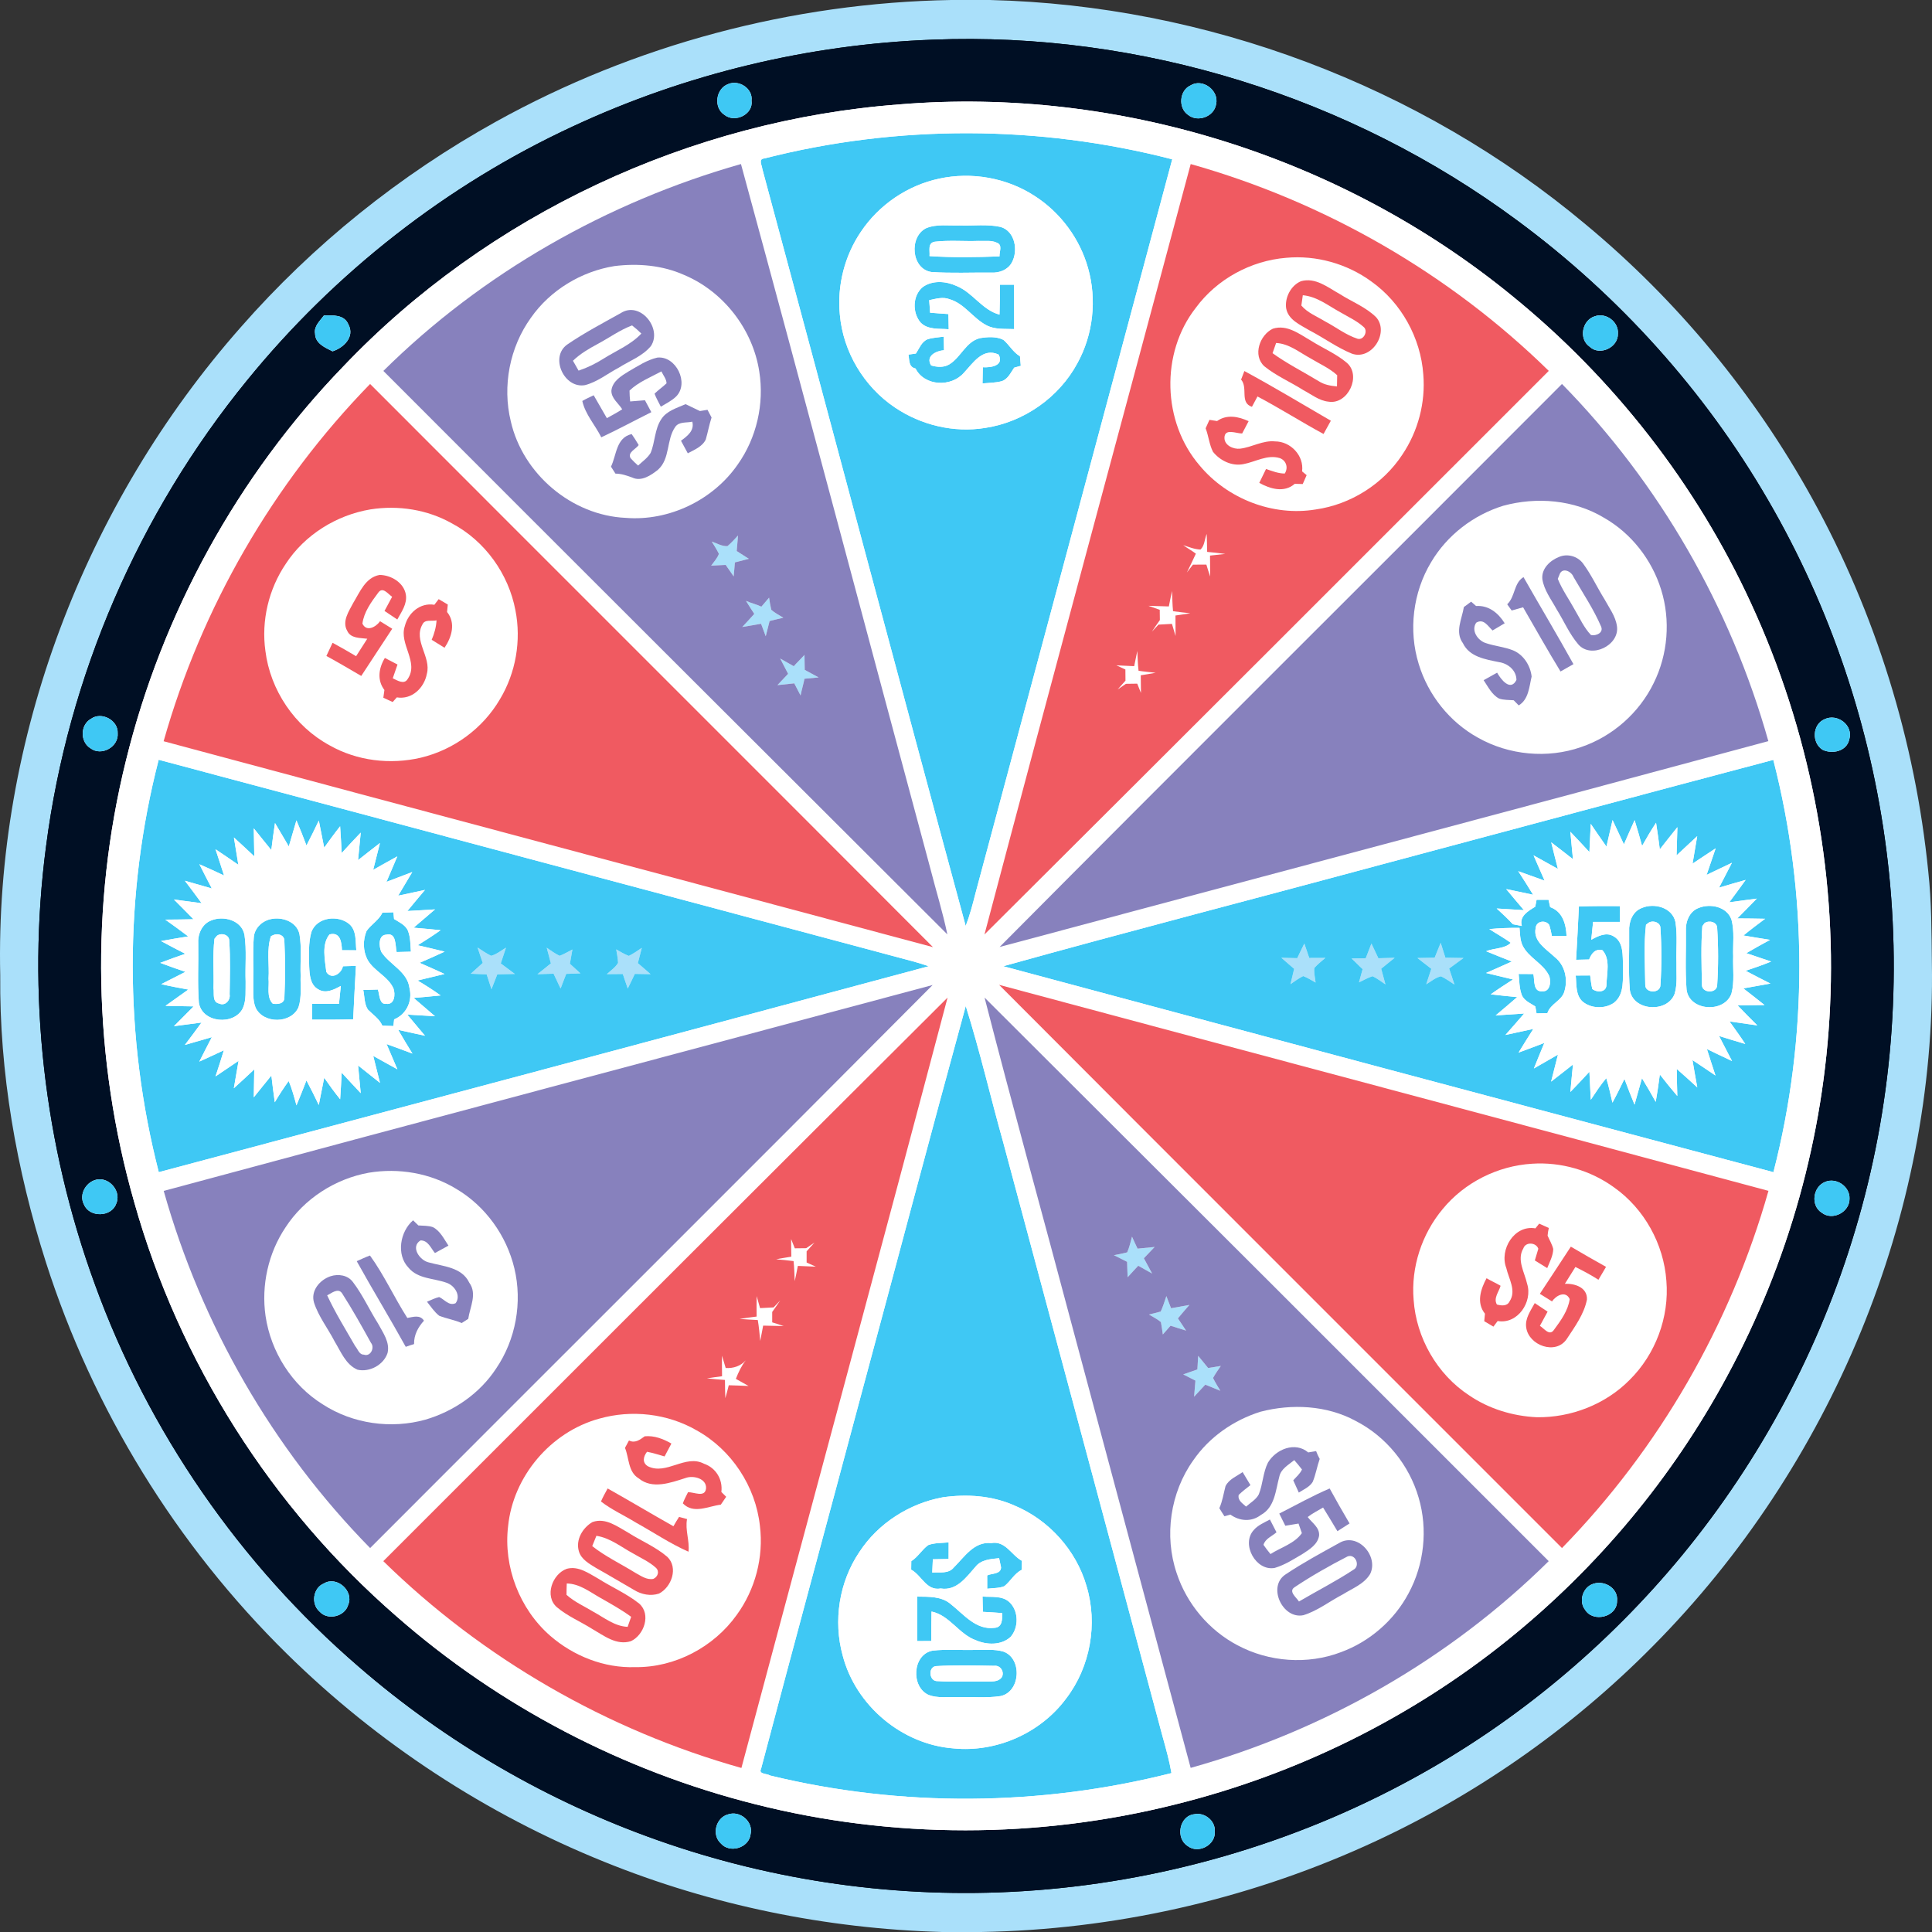 <?xml version="1.0" encoding="utf-8"?>
<!-- Generator: Adobe Illustrator 16.0.0, SVG Export Plug-In . SVG Version: 6.00 Build 0)  -->
<!DOCTYPE svg PUBLIC "-//W3C//DTD SVG 1.1//EN" "http://www.w3.org/Graphics/SVG/1.1/DTD/svg11.dtd">
<svg version="1.1" id="Layer_1" xmlns="http://www.w3.org/2000/svg" xmlns:xlink="http://www.w3.org/1999/xlink" x="0px" y="0px"
	 width="614px" height="614px" viewBox="0 0 614 614" enable-background="new 0 0 614 614" xml:space="preserve">
<rect x="0" y="0" width="614" height="614" fill="#333333" stroke="none"/>
<g id="Layer_2">
	<ellipse fill="#FFFFFF" stroke="#000000" stroke-miterlimit="10" cx="307.01" cy="306.994" rx="294.844" ry="294.604"/>
</g>
<g id="Layer_1_1_">
	<g id="_x23_aae0faff">
		<path fill="#AAE0FA" d="M302.274,0h12.332c68.782,1.67,136.663,27.19,189.371,71.36c29.15,24.2,53.65,53.93,71.961,87.07
			c20.163,36.49,32.742,77.12,36.88,118.58c1.052,9.63,1.031,19.33,1.144,29.01c1.36,80.32-32.104,160.02-88.538,216.99
			c-26.283,26.63-57.545,48.353-91.701,63.71C395.509,603.93,353.76,613.282,311.83,614h-12.4c-36.75-1.02-73.331-8.5-107.407-22.31
			c-37.542-15.133-72.029-37.73-100.857-66.11C56.057,491.06,29.533,447.93,14.559,401.06C5.203,371.67-0.216,340.88,0.075,309.98
			C-1.658,234.92,26.969,160.13,76.561,103.94c22.938-26.16,50.463-48.28,80.884-65.18C201.567,14.24,251.791,0.87,302.274,0
			 M296.414,12.61c-39.485,1.46-78.65,10.91-114.439,27.6c-40.066,18.58-75.665,46.51-103.501,80.73
			c-34.407,42.2-56.854,94.03-63.835,148.01c-6.18,46.75-0.681,94.909,15.505,139.188c16.968,46.78,46.136,89.04,83.859,121.54
			c27.846,24.143,60.31,42.91,95.067,55.17c37.031,13.08,76.706,18.643,115.912,16.183c43.411-2.69,86.211-15.04,124.336-35.973
			c32.644-17.857,61.682-42.14,85.311-70.84c24.921-30.31,43.742-65.62,54.949-103.21c11.71-39.037,15.104-80.537,9.908-120.96
			c-4.999-39.07-17.811-77.13-37.624-111.19c-20.073-34.61-47.418-64.97-79.62-88.75C429.144,30.77,362.514,10,296.414,12.61z"/>
		<path fill="#AAE0FA" d="M231.197,173.56c1.222-1.02,2.273-2.22,3.355-3.38c-0.161,1.64-0.281,3.29-0.42,4.94
			c1.282,0.81,2.574,1.65,3.856,2.47c-1.472,0.38-2.955,0.76-4.427,1.14c-0.13,1.48-0.26,2.97-0.391,4.45
			c-0.841-1.22-1.713-2.42-2.543-3.65c-1.533,0.06-3.076,0.15-4.608,0.229c0.871-1.21,1.943-2.33,2.454-3.75
			c-0.671-1.35-1.472-2.63-2.273-3.9C227.821,172.66,229.424,173.67,231.197,173.56z"/>
		<path fill="#AAE0FA" d="M241.974,192.8c0.802-0.96,1.623-1.91,2.444-2.86c0.171,1.3,0.411,2.6,0.712,3.88
			c1.142,1,2.514,1.7,3.816,2.49c-1.452,0.36-2.925,0.68-4.367,1.06c-0.411,1.61-0.812,3.23-1.222,4.84
			c-0.501-1.32-0.992-2.65-1.482-3.97c-2.003,0.33-3.997,0.68-5.98,1.02c1.282-1.37,2.564-2.75,3.816-4.16
			c-0.921-1.36-1.753-2.77-2.634-4.14C238.669,191.67,240.382,192.05,241.974,192.8z"/>
		<path fill="#AAE0FA" d="M252.261,211.73c1.092-1.23,2.304-2.36,3.406-3.59c0.02,1.58,0.06,3.16,0.08,4.75
			c1.482,0.77,2.925,1.62,4.417,2.4c-1.502,0.15-3.005,0.29-4.498,0.42c-0.35,1.78-0.891,3.52-1.242,5.31
			c-0.661-1.29-1.352-2.57-2.003-3.85c-1.783,0.19-3.576,0.36-5.349,0.57c1.132-1.2,2.254-2.41,3.396-3.6
			c-0.851-1.62-1.673-3.25-2.524-4.86C249.387,210.09,250.819,210.91,252.261,211.73z"/>
		<path fill="#AAE0FA" d="M412.266,304.51c0.701-1.57,1.522-3.09,2.254-4.66c0.502,1.53,1.063,3.05,1.563,4.59
			c1.702-0.02,3.415-0.01,5.128-0.02c-1.212,1.03-2.454,2.03-3.516,3.21c-0.16,1.55,0.23,3.091,0.411,4.63
			c-1.292-0.73-2.555-1.52-3.938-2.06c-1.442,0.71-2.734,1.68-4.047,2.579c0.391-1.629,0.771-3.25,1.16-4.869
			c-1.342-1.2-2.732-2.33-4.065-3.53C408.899,304.42,410.583,304.46,412.266,304.51z"/>
		<path fill="#AAE0FA" d="M435.845,299.86c0.751,1.55,1.492,3.1,2.214,4.68c1.714-0.08,3.444-0.09,5.179-0.15
			c-1.433,1.16-2.864,2.32-4.287,3.48c0.44,1.659,0.894,3.319,1.354,4.979c-1.332-0.92-2.646-1.899-4.096-2.609
			c-1.503,0.5-2.896,1.279-4.31,1.97c0.36-1.42,0.781-2.81,1.151-4.22c-1.222-1.08-2.314-2.31-3.526-3.38
			c1.503-0.04,3.005-0.07,4.52-0.08C434.633,302.96,435.264,301.42,435.845,299.86z"/>
		<path fill="#AAE0FA" d="M455.948,304.35c0.648-1.57,1.239-3.15,1.911-4.71c0.49,1.57,0.991,3.15,1.492,4.72
			c1.924,0.02,3.837,0.09,5.77,0.1c-1.521,1.13-3.064,2.22-4.575,3.351c0.551,1.699,1.11,3.399,1.691,5.09
			c-1.401-0.92-2.774-1.898-4.277-2.619c-1.774,0.369-3.187,1.648-4.708,2.551c0.551-1.648,1.072-3.301,1.623-4.938
			c-1.462-1.163-2.965-2.271-4.417-3.433C452.282,304.45,454.115,304.36,455.948,304.35z"/>
		<path fill="#AAE0FA" d="M151.765,301.12c1.413,0.92,2.794,1.89,4.317,2.64c1.753-0.49,3.186-1.67,4.728-2.59
			c-0.571,1.66-1.122,3.33-1.663,5.01c1.493,1.11,2.995,2.22,4.487,3.349c-1.873,0.011-3.736,0.111-5.599,0.141
			c-0.581,1.58-1.252,3.13-1.843,4.71c-0.521-1.569-1.042-3.14-1.533-4.71c-1.693-0.08-3.376-0.141-5.058-0.21
			c1.272-1.14,2.534-2.3,3.816-3.43C152.867,304.39,152.326,302.75,151.765,301.12z"/>
		<path fill="#AAE0FA" d="M173.751,301.19c1.333,0.91,2.645,1.87,4.097,2.58c1.413-0.54,2.725-1.31,4.067-2.01
			c-0.28,1.51-0.541,3.02-0.801,4.53c1.112,1.02,2.244,2.021,3.355,3.06c-1.513,0.051-3.015,0.103-4.518,0.16
			c-0.581,1.551-1.222,3.07-1.783,4.641c-0.802-1.541-1.462-3.158-2.244-4.698c-1.713,0.077-3.426,0.077-5.129,0.17
			c1.413-1.147,2.845-2.3,4.277-3.44C174.633,304.51,174.192,302.85,173.751,301.19z"/>
		<path fill="#AAE0FA" d="M199.834,303.79c1.462-0.7,2.785-1.66,4.137-2.55c-0.43,1.61-0.851,3.22-1.252,4.84
			c1.323,1.2,2.725,2.3,4.047,3.52c-1.673-0.039-3.335-0.07-5.008-0.09c-0.701,1.57-1.522,3.09-2.254,4.66
			c-0.49-1.561-1.091-3.07-1.572-4.62c-1.703,0.011-3.396,0.021-5.088,0.04c1.222-1.14,2.725-2.11,3.586-3.57
			c-0.04-1.45-0.371-2.88-0.591-4.3C197.14,302.46,198.433,303.25,199.834,303.79z"/>
		<path fill="#AAE0FA" d="M359.759,393.02c0.562,1.28,1.172,2.53,1.764,3.813c1.803-0.19,3.615-0.33,5.419-0.53
			c-1.133,1.2-2.283,2.393-3.415,3.59c0.871,1.61,1.742,3.23,2.624,4.853c-1.482-0.83-2.955-1.66-4.417-2.48
			c-1.103,1.24-2.284,2.41-3.366,3.65c-0.038-1.63-0.148-3.26-0.17-4.891c-1.383-0.75-2.814-1.382-4.188-2.109
			c1.412-0.25,2.815-0.55,4.207-0.9C358.938,396.41,359.298,394.689,359.759,393.02z"/>
		<path fill="#AAE0FA" d="M368.884,416.81c0.741-1.577,1.232-3.26,1.793-4.897c0.491,1.28,0.991,2.57,1.492,3.85
			c1.944-0.33,3.887-0.67,5.821-1.04c-1.232,1.41-2.464,2.82-3.647,4.271c0.901,1.26,1.693,2.607,2.595,3.88
			c-1.633-0.55-3.306-0.99-4.929-1.55c-0.818,0.91-1.643,1.85-2.452,2.777c-0.182-1.317-0.383-2.63-0.61-3.93
			c-1.152-0.979-2.525-1.63-3.808-2.41C366.39,417.48,367.643,417.16,368.884,416.81z"/>
		<path fill="#AAE0FA" d="M380.784,430.89c1.042,1.29,2.11,2.57,3.163,3.87c1.332-0.22,2.677-0.438,4.027-0.647
			c-0.86,1.25-1.732,2.479-2.464,3.817c0.671,1.4,1.513,2.73,2.324,4.07c-1.583-0.69-3.216-1.28-4.798-1.94
			c-1.185,1.271-2.374,2.53-3.546,3.82c0.14-1.71,0.27-3.42,0.42-5.108c-1.302-0.672-2.594-1.319-3.876-1.979
			c1.492-0.53,2.995-1.05,4.497-1.57C380.614,433.77,380.693,432.33,380.784,430.89z"/>
	</g>
	<g id="_x23_000f24ff">
		<path fill="#000F24" d="M296.414,12.61c66.1-2.61,132.729,18.16,185.827,57.5c32.202,23.78,59.547,54.14,79.62,88.75
			c19.813,34.06,32.624,72.12,37.624,111.19c5.195,40.421,1.803,81.921-9.908,120.96c-11.207,37.59-30.028,72.9-54.949,103.21
			c-23.629,28.7-52.667,52.98-85.311,70.84c-38.125,20.933-80.925,33.28-124.336,35.973c-39.207,2.46-78.88-3.103-115.912-16.183
			c-34.758-12.26-67.222-31.027-95.067-55.17c-37.723-32.5-66.891-74.76-83.859-121.54C13.958,363.859,8.458,315.7,14.639,268.95
			c6.982-53.98,29.429-105.81,63.835-148.01c27.836-34.22,63.435-62.15,103.501-80.73C217.764,23.52,256.929,14.07,296.414,12.61
			 M231.447,26.71c-3.986,1.41-4.788,7.52-1.202,9.8c3.306,2.67,9.236-0.15,8.594-4.56C239.31,28.14,234.853,25.26,231.447,26.71
			 M378.3,27.18c-3.496,1.61-3.917,7.13-0.752,9.31c3.086,2.53,8.374,0.58,8.944-3.42C387.475,28.73,382.126,24.73,378.3,27.18
			 M286.037,33.16c-66.53,4.96-130.946,34.97-176.953,83.31C75.52,151.21,51.46,194.98,39.991,241.86
			c-11.349,45.9-10.347,94.71,2.654,140.16c14.264,50.73,43.582,97.11,83.408,131.7c32.554,28.54,72.009,49.143,114.019,59.69
			c43.612,11.04,89.948,11,133.57,0.02c38.485-9.55,74.863-27.5,105.705-52.397c28.438-22.91,52.236-51.54,69.534-83.67
			c19.504-36.03,30.822-76.45,32.715-117.36c2.104-43.9-6.661-88.24-25.062-128.16c-17.409-37.91-43.732-71.66-76.147-97.95
			C426.529,49.89,355.462,27.48,286.037,33.16 M102.945,100.26c-1.263,1.73-3.235,3.39-2.815,5.76c0.03,3.13,3.186,4.46,5.559,5.63
			c3.506-1.11,7.122-4.57,5.059-8.49C109.445,99.91,105.829,100.2,102.945,100.26 M506.771,100.54
			c-3.985,1.27-5.108,7.18-1.594,9.62c3.206,3.09,9.157,0.25,9.005-4.13C514.454,102.25,510.348,99.21,506.771,100.54
			 M28.912,228.45c-3.435,1.89-3.496,7.32-0.17,9.35c3.485,2.65,9.015-0.44,8.654-4.77C37.607,228.9,32.268,226.04,28.912,228.45
			 M579.852,228.57c-3.903,1.64-4.137,7.54-0.6,9.73c3.104,1.44,7.633,0.48,8.454-3.3C589.088,230.51,583.939,226.61,579.852,228.57
			 M31.196,374.811c-3.636,0.392-6.3,4.689-4.498,8.01c1.723,4.182,8.684,4.029,10.217-0.238
			C38.598,378.859,35.152,374.41,31.196,374.811 M579.973,375.641c-3.847,1.59-4.615,7.521-1.002,9.771
			c3.406,2.658,8.875-0.188,8.814-4.45C587.945,377.061,583.568,374.08,579.973,375.641 M102.915,503.24
			c-3.456,1.397-4.147,6.54-1.353,8.93c2.594,2.93,8.103,1.58,9.115-2.21C112.51,505.59,107.001,500.72,102.915,503.24
			 M505.74,503.58c-2.875,1.37-3.979,5.45-2.003,8c2.544,4.188,10.187,2.36,10.165-2.74
			C514.385,504.54,509.426,501.84,505.74,503.58 M231.337,576.64c-3.836,1.04-5.239,6.473-2.274,9.183
			c2.845,3.33,9.005,1.438,9.476-2.9C239.49,578.92,235.153,575.27,231.337,576.64 M379.563,576.57
			c-4.809,0.52-6.051,7.67-2.104,10.107c3.396,2.643,8.984-0.37,8.595-4.67C386.313,578.64,382.787,575.88,379.563,576.57z"/>
	</g>
	<g id="_x23_3fc8f4ff">
		<path fill="#3FC8F4" d="M231.447,26.71c3.406-1.45,7.863,1.43,7.392,5.24c0.642,4.41-5.288,7.23-8.594,4.56
			C226.659,34.23,227.46,28.12,231.447,26.71z"/>
		<path fill="#3FC8F4" d="M378.3,27.18c3.826-2.45,9.175,1.55,8.192,5.89c-0.568,4-5.858,5.95-8.944,3.42
			C374.383,34.31,374.804,28.79,378.3,27.18z"/>
		<path fill="#3FC8F4" d="M242.946,50.35c42.28-10.81,87.344-10.65,129.594,0.28c-20.814,77.77-41.709,155.52-62.533,233.28
			c-0.881,3.5-1.803,6.99-3.105,10.37c-21.736-80.14-43.01-160.4-64.626-240.57C242.145,52.45,240.893,50.5,242.946,50.35
			 M298.488,56.77c-10.047,2.13-19.142,8.31-24.851,16.83c-5.219,7.65-7.623,17.14-6.731,26.35c1.002,11.82,7.663,22.96,17.52,29.56
			c8.313,5.61,18.75,8.11,28.688,6.48c12.251-1.84,23.449-9.67,29.299-20.58c5.018-9.11,6.21-20.18,3.386-30.17
			c-2.613-9.4-8.805-17.73-17.018-22.99C319.934,56.5,308.784,54.54,298.488,56.77z"/>
		<path fill="#3FC8F4" d="M294.351,72.51c3.366-1.38,7.102-0.74,10.648-0.87c4.326,0.17,8.734-0.46,13,0.48
			c4.637,1.35,5.669,7.6,3.527,11.39c-1.293,2.29-3.957,3.26-6.482,3.12c-6.329-0.06-12.69,0.25-19.01-0.18
			C289.573,85.52,288.821,75.21,294.351,72.51 M295.403,81.39c7.402,0.5,14.833,0.37,22.248,0.09c-0.103-1.48,1.082-3.65-0.854-4.35
			c-1.781-0.86-3.875-0.44-5.788-0.56c-4.638,0.17-9.306-0.29-13.924,0.25C294.701,77.22,295.583,79.7,295.403,81.39z"/>
		<path fill="#3FC8F4" d="M293.249,91.23c3.125-2.24,7.422-1.89,10.768-0.34c5.179,2.11,8.104,7.63,13.633,9.1
			c0.109-3.17,0.13-6.34,0.13-9.51c1.503,0,3.005,0,4.518,0c0.01,4.7,0.01,9.41,0.01,14.11c-2.965-0.14-6.128,0.22-8.843-1.24
			c-4.257-2.22-6.922-6.85-11.67-8.25c-2.133-0.84-4.377-0.15-6.491,0.3c0.081,1.33,0.181,2.65,0.291,3.98
			c1.934,0.14,3.877,0.32,5.82,0.43c0.03,1.61,0.06,3.22,0.09,4.83c-3.025-0.27-6.671,0.26-8.965-2.17
			C289.894,99.33,290.004,93.92,293.249,91.23z"/>
		<path fill="#3FC8F4" d="M102.945,100.26c2.884-0.06,6.5-0.35,7.803,2.9c2.063,3.92-1.553,7.38-5.059,8.49
			c-2.374-1.17-5.529-2.5-5.559-5.63C99.709,103.65,101.682,101.99,102.945,100.26z"/>
		<path fill="#3FC8F4" d="M506.771,100.54c3.575-1.33,7.683,1.71,7.411,5.49c0.151,4.38-5.799,7.22-9.005,4.13
			C501.663,107.72,502.785,101.81,506.771,100.54z"/>
		<path fill="#3FC8F4" d="M294.792,107.82c1.663-0.52,3.416-0.59,5.139-0.83c0.02,1.43,0.05,2.87,0.08,4.31
			c-2.474,0.19-5.97,1.84-4.097,4.84c1.894,0.55,4.087,0.73,5.84-0.38c3.656-2.25,5.219-7.18,9.655-8.29
			c2.455-0.4,5.219-0.61,7.503,0.55c1.863,1.62,3.065,3.92,5.239,5.2c0.067,0.76,0.197,2.28,0.26,3.04
			c-0.521,0.15-1.572,0.44-2.093,0.58c-1.122,1.59-1.993,3.71-4.028,4.32c-1.973,0.51-4.026,0.5-6.038,0.69
			c0.028-1.72,0.061-3.43,0.1-5.14c2.555,0.17,6.853-0.49,5.02-4.02c-4.979-2.35-8.134,2.68-11.009,5.75
			c-3.985,4.64-12.521,4.38-15.404-1.33c-2.244-0.46-1.924-2.7-2.244-4.42c0.591-0.08,1.763-0.24,2.354-0.33
			C292.147,110.76,292.858,108.61,294.792,107.82z"/>
		<path fill="#3FC8F4" d="M28.912,228.45c3.356-2.41,8.695,0.45,8.484,4.58c0.36,4.33-5.169,7.42-8.654,4.77
			C25.417,235.77,25.477,230.34,28.912,228.45z"/>
		<path fill="#3FC8F4" d="M579.852,228.57c4.089-1.96,9.237,1.94,7.855,6.43c-0.822,3.78-5.352,4.74-8.455,3.3
			C575.715,236.11,575.946,230.21,579.852,228.57z"/>
		<path fill="#3FC8F4" d="M50.458,372.52c-10.998-42.77-11.068-88.29-0.03-131.06c78.209,20.84,156.378,41.82,234.578,62.69
			c3.416,0.88,6.821,1.78,10.157,2.92C213.617,328.99,132.042,350.79,50.458,372.52 M94.21,260.71c-0.811,2.76-1.602,5.53-2.424,8.3
			c-1.472-2.479-2.895-4.979-4.387-7.45c-0.44,2.86-0.812,5.72-1.172,8.59c-1.883-2.28-3.716-4.6-5.569-6.9
			c0.04,2.96,0.121,5.92,0.161,8.89c-2.154-2.01-4.297-4.02-6.481-5.99c0.471,2.89,0.961,5.78,1.413,8.68
			c-2.414-1.66-4.829-3.32-7.262-4.94c0.901,2.78,1.833,5.55,2.714,8.34c-2.604-1.21-5.198-2.44-7.833-3.57
			c1.282,2.58,2.624,5.13,3.946,7.7c-2.855-0.83-5.699-1.66-8.564-2.46c1.793,2.37,3.586,4.74,5.329,7.14
			c-2.925-0.39-5.86-0.8-8.795-1.17c2.074,2.09,4.157,4.16,6.21,6.27c-2.995,0.07-5.98,0.1-8.975,0.12
			c2.454,1.74,4.898,3.51,7.292,5.33c-2.885,0.47-5.77,0.94-8.634,1.48c2.544,1.39,5.128,2.72,7.713,4.05
			c-2.665,0.93-5.339,1.85-7.963,2.88c2.645,1.02,5.319,1.93,8.003,2.859c-2.564,1.311-5.129,2.591-7.683,3.91
			c2.844,0.67,5.719,1.188,8.594,1.721c-2.414,1.72-4.828,3.43-7.242,5.16c2.975,0.09,5.95,0.129,8.935,0.18
			c-2.074,2.109-4.177,4.189-6.251,6.29c2.915-0.38,5.84-0.78,8.755-1.149c-1.723,2.389-3.496,4.75-5.279,7.109
			c2.865-0.801,5.709-1.641,8.564-2.471c-1.332,2.58-2.674,5.17-3.976,7.771c2.614-1.17,5.198-2.399,7.792-3.601
			c-0.821,2.791-1.743,5.551-2.654,8.311c2.444-1.64,4.878-3.3,7.332-4.949c-0.501,2.909-1.012,5.799-1.502,8.709
			c2.193-1.97,4.337-3.99,6.491-5.99c-0.04,2.961-0.101,5.91-0.15,8.871c1.863-2.311,3.707-4.631,5.589-6.92
			c0.34,2.83,0.671,5.67,1.082,8.489c1.372-2.31,2.824-4.56,4.407-6.739c1.091,2.489,1.753,5.119,2.484,7.729
			c1.092-2.63,2.153-5.271,3.175-7.931c1.373,2.57,2.654,5.181,3.917,7.811c0.581-2.88,1.152-5.76,1.723-8.641
			c1.613,2.33,3.286,4.611,5.068,6.82c0.201-2.82,0.341-5.642,0.491-8.449c2.003,2.18,4.006,4.357,6.05,6.51
			c-0.271-2.939-0.571-5.87-0.842-8.801c2.324,1.83,4.638,3.688,6.962,5.531c-0.711-2.861-1.453-5.711-2.153-8.57
			c2.564,1.42,5.108,2.859,7.683,4.26c-1.142-2.68-2.304-5.34-3.436-8.02c2.745,0.969,5.479,2,8.214,3.027
			c-1.533-2.5-3.065-5-4.518-7.54c2.834,0.632,5.669,1.271,8.514,1.87c-1.863-2.238-3.766-4.46-5.619-6.72
			c2.925,0.157,5.86,0.34,8.785,0.51c-2.254-1.95-4.517-3.87-6.771-5.812c2.854-0.25,5.709-0.488,8.564-0.791
			c-2.364-1.709-4.828-3.26-7.322-4.75c2.865-0.67,5.72-1.357,8.574-2.067c-2.614-1.229-5.279-2.38-7.923-3.55
			c2.665-1.17,5.329-2.31,7.953-3.55c-2.854-0.71-5.699-1.38-8.563-2.03c2.464-1.53,4.918-3.1,7.282-4.79
			c-2.855-0.29-5.719-0.54-8.574-0.79c2.264-1.94,4.538-3.87,6.801-5.82c-2.925,0.18-5.86,0.36-8.785,0.52
			c1.833-2.26,3.727-4.47,5.589-6.71c-2.844,0.59-5.679,1.22-8.514,1.83c1.472-2.51,3.005-4.99,4.477-7.51
			c-2.735,1.03-5.459,2.08-8.193,3.12c1.142-2.71,2.314-5.4,3.446-8.1c-2.574,1.4-5.119,2.85-7.673,4.28
			c0.701-2.85,1.442-5.68,2.153-8.52c-2.344,1.78-4.647,3.62-6.961,5.44c0.28-2.92,0.581-5.83,0.852-8.75
			c-2.063,2.12-4.057,4.3-6.05,6.49c-0.161-2.84-0.301-5.67-0.501-8.5c-1.763,2.21-3.416,4.5-5.068,6.79
			c-0.581-2.87-1.142-5.74-1.703-8.61c-1.272,2.66-2.564,5.31-3.926,7.92C96.384,266.02,95.342,263.34,94.21,260.71 M151.765,301.12
			c0.561,1.63,1.102,3.27,1.653,4.91c-1.282,1.13-2.544,2.291-3.816,3.43c1.682,0.069,3.365,0.13,5.058,0.21
			c0.491,1.57,1.012,3.141,1.533,4.71c0.591-1.58,1.262-3.13,1.843-4.71c1.863-0.029,3.727-0.13,5.599-0.141
			c-1.492-1.129-2.995-2.239-4.487-3.349c0.541-1.68,1.092-3.35,1.663-5.01c-1.542,0.92-2.975,2.1-4.728,2.59
			C154.56,303.01,153.178,302.04,151.765,301.12 M173.751,301.19c0.441,1.66,0.881,3.32,1.322,4.99
			c-1.432,1.14-2.865,2.291-4.277,3.44c1.703-0.091,3.416-0.091,5.129-0.17c0.781,1.54,1.442,3.159,2.244,4.7
			c0.561-1.57,1.202-3.09,1.783-4.643c1.502-0.06,3.005-0.107,4.518-0.158c-1.112-1.039-2.244-2.042-3.355-3.062
			c0.26-1.51,0.521-3.02,0.801-4.53c-1.342,0.7-2.654,1.47-4.067,2.01C176.396,303.06,175.084,302.1,173.751,301.19 M199.834,303.79
			c-1.402-0.54-2.694-1.33-3.997-2.07c0.221,1.42,0.551,2.85,0.591,4.3c-0.861,1.46-2.364,2.43-3.586,3.57
			c1.693-0.02,3.385-0.029,5.088-0.04c0.481,1.55,1.082,3.06,1.572,4.62c0.731-1.57,1.553-3.09,2.254-4.66
			c1.673,0.02,3.335,0.051,5.008,0.09c-1.322-1.22-2.724-2.32-4.047-3.52c0.401-1.62,0.822-3.23,1.252-4.84
			C202.619,302.13,201.297,303.09,199.834,303.79z"/>
		<path fill="#3FC8F4" d="M439.591,274.6c41.328-11.02,82.625-22.18,123.976-33.11c10.999,42.77,11.067,88.27,0.039,131.039
			c-81.613-21.739-163.198-43.539-244.765-65.459C358.987,295.88,399.354,285.48,439.591,274.6 M512.481,260.62
			c-0.673,2.8-1.283,5.62-1.942,8.43c-1.703-2.39-3.347-4.81-4.988-7.22c-0.14,2.99-0.281,5.97-0.431,8.96
			c-2.015-2.16-4.007-4.33-6.05-6.45c0.25,2.9,0.551,5.81,0.831,8.72c-2.307-1.8-4.587-3.61-6.911-5.36
			c0.671,2.82,1.401,5.63,2.123,8.44c-2.584-1.44-5.159-2.89-7.743-4.3c1.152,2.68,2.334,5.35,3.506,8.03
			c-2.805-0.98-5.577-2.02-8.372-3c1.611,2.47,3.186,4.96,4.729,7.49c-2.854-0.61-5.698-1.23-8.556-1.8
			c1.855,2.25,3.747,4.46,5.63,6.69c-2.885-0.17-5.77-0.35-8.645-0.52c1.763,1.61,3.516,3.24,5.139,5
			c0.942,0.18,1.903,0.37,2.854,0.55c-0.95-3.11,2.095-4.79,4.257-6.13c0.102-0.54,0.313-1.64,0.421-2.18
			c1.264-0.02,2.525-0.02,3.796-0.01c0.132,0.58,0.401,1.76,0.531,2.34c3.927,1.38,5.039,5.36,5.199,9.12
			c-1.564,0.02-3.115,0.03-4.658,0.05c-0.21-1.19-0.479-2.35-0.821-3.49c-1.189-1.76-4.206-1.28-4.348,1.01
			c-0.841,4.26,3.485,6.7,6.111,9.21c3.153,2.48,4.178,6.88,3.096,10.649c-0.691,3.148-4.508,4.078-5.47,7.131
			c-1.151,0.027-2.304,0.049-3.445,0.08c-0.09-0.553-0.291-1.65-0.381-2.201c-1.612-1.069-3.727-1.869-4.388-3.859
			c-0.722-2.08-0.702-4.311-0.912-6.471c1.554,0,3.115,0.011,4.679,0.031c0.433,1.93-0.188,5.84,2.925,5.459
			c2.436,0.238,2.807-3.301,2.024-5c-1.895-3.919-6.562-5.662-8.435-9.629c-0.762-1.73-0.771-3.67-0.921-5.51
			c-3.216-0.03-6.421,0.1-9.607,0.39c2.255,1.47,4.627,2.76,6.813,4.35c-1.753,1.93-5.369,1.65-7.813,2.69
			c2.703,1.12,5.431,2.2,8.162,3.27c-2.714,1.25-5.459,2.439-8.191,3.641c2.854,0.689,5.709,1.379,8.563,2.059
			c-2.384,1.553-4.768,3.08-7.082,4.73c2.795,0.34,5.601,0.6,8.405,0.881c-2.253,1.969-4.547,3.899-6.841,5.819
			c3.015-0.21,6.05-0.41,9.074-0.61c-1.974,2.301-3.968,4.563-5.96,6.82c2.954-0.62,5.9-1.279,8.865-1.92
			c-1.583,2.49-3.154,4.99-4.688,7.52c2.744-0.99,5.458-2.039,8.185-3.067c-1.104,2.698-2.244,5.39-3.316,8.108
			c2.555-1.438,5.099-2.92,7.643-4.391c-0.729,2.859-1.472,5.721-2.173,8.58c2.334-1.79,4.637-3.62,6.951-5.439
			c-0.29,2.91-0.581,5.812-0.831,8.729c2.053-2.11,4.057-4.261,6.05-6.42c0.148,2.97,0.279,5.93,0.439,8.899
			c1.563-2.342,3.095-4.709,4.918-6.869c0.802,2.55,1.342,5.18,1.963,7.789c1.354-2.479,2.585-5.012,3.817-7.549
			c1.013,2.737,2.084,5.469,3.203,8.17c0.805-2.791,1.573-5.603,2.364-8.393c1.524,2.46,2.955,4.979,4.368,7.512
			c0.521-2.892,0.931-5.789,1.312-8.689c1.804,2.31,3.636,4.6,5.549,6.83c-0.069-2.87-0.149-5.74-0.18-8.61
			c2.214,1.92,4.366,3.91,6.53,5.88c-0.521-2.9-1.052-5.79-1.531-8.689c2.453,1.602,4.877,3.262,7.313,4.91
			c-0.912-2.811-1.845-5.608-2.728-8.42c2.655,1.279,5.312,2.569,7.985,3.812c-1.372-2.66-2.755-5.302-4.117-7.95
			c2.765,0.852,5.539,1.723,8.324,2.527c-1.595-2.438-3.308-4.799-4.997-7.157c2.934,0.42,5.889,0.84,8.832,1.26
			c-2.111-2.09-4.217-4.188-6.248-6.358c2.835-0.049,5.688-0.069,8.533-0.119c-2.224-1.801-4.485-3.53-6.73-5.28
			c2.875-0.511,5.738-1.011,8.613-1.54c-2.645-1.33-5.269-2.68-7.871-4.061c2.725-0.899,5.438-1.852,8.104-2.939
			c-2.635-0.9-5.269-1.75-7.893-2.66c2.482-1.47,5.008-2.85,7.54-4.23c-2.823-0.45-5.648-0.9-8.452-1.39
			c2.244-1.84,4.558-3.58,6.882-5.31c-2.944-0.07-5.9-0.09-8.835-0.11c2.063-2.09,4.146-4.17,6.189-6.3
			c-2.914,0.37-5.828,0.77-8.734,1.16c1.753-2.35,3.506-4.71,5.199-7.1c-2.835,0.78-5.639,1.62-8.454,2.46
			c1.372-2.63,2.745-5.26,4.087-7.9c-2.695,1.26-5.369,2.55-8.044,3.84c0.942-2.82,1.913-5.62,2.875-8.43
			c-2.464,1.6-4.897,3.24-7.342,4.86c0.479-2.92,0.991-5.83,1.481-8.74c-2.186,2.04-4.366,4.08-6.562,6.11
			c0.069-2.99,0.171-5.979,0.262-8.96c-1.884,2.33-3.737,4.69-5.59,7.05c-0.361-2.82-0.741-5.64-1.192-8.45
			c-1.593,2.39-3.032,4.86-4.437,7.36c-0.762-2.74-1.533-5.48-2.375-8.19c-1.15,2.55-2.293,5.11-3.404,7.68
			C514.875,265.76,513.693,263.18,512.481,260.62 M412.266,304.51c-1.683-0.05-3.365-0.09-5.048-0.13
			c1.332,1.2,2.725,2.33,4.065,3.53c-0.391,1.619-0.771,3.24-1.16,4.869c1.313-0.899,2.604-1.869,4.047-2.579
			c1.383,0.54,2.646,1.329,3.938,2.06c-0.181-1.539-0.571-3.08-0.411-4.63c1.062-1.18,2.304-2.18,3.516-3.21
			c-1.713,0.01-3.426,0-5.128,0.02c-0.501-1.54-1.063-3.06-1.563-4.59C413.788,301.42,412.967,302.94,412.266,304.51
			 M435.845,299.86c-0.581,1.56-1.212,3.1-1.803,4.67c-1.515,0.01-3.017,0.04-4.52,0.08c1.212,1.07,2.306,2.3,3.526,3.38
			c-0.37,1.41-0.791,2.8-1.151,4.22c1.412-0.69,2.807-1.47,4.31-1.97c1.45,0.71,2.764,1.689,4.096,2.609
			c-0.46-1.66-0.911-3.32-1.354-4.979c1.423-1.16,2.855-2.32,4.287-3.48c-1.732,0.06-3.465,0.07-5.179,0.15
			C437.337,302.96,436.596,301.41,435.845,299.86 M455.948,304.35c-1.833,0.01-3.666,0.1-5.489,0.11
			c1.452,1.16,2.955,2.27,4.417,3.431c-0.551,1.639-1.072,3.289-1.623,4.939c1.522-0.9,2.935-2.18,4.708-2.551
			c1.503,0.721,2.875,1.701,4.277,2.621c-0.581-1.69-1.143-3.393-1.691-5.09c1.512-1.13,3.055-2.223,4.575-3.353
			c-1.933-0.01-3.846-0.08-5.77-0.1c-0.501-1.57-1.002-3.15-1.492-4.72C457.189,301.2,456.599,302.78,455.948,304.35z"/>
		<path fill="#3FC8F4" d="M501.783,288.08c4.348-0.15,8.693-0.14,13.041-0.11c-0.01,1.67-0.021,3.34-0.021,5.01
			c-2.834,0-5.679,0-8.514,0.01c-0.182,1.89-0.381,3.78-0.581,5.67c2.124-1.15,4.748-2.54,7.111-1.09
			c3.285,1.86,2.805,6.18,2.994,9.4c-0.18,3.959,0.642,8.98-2.914,11.74c-2.896,1.99-7.231,1.851-9.938-0.399
			c-2.293-2.09-1.893-5.488-2.191-8.279c1.521-0.021,3.056-0.021,4.588-0.029c0.211,1.432,0.318,2.898,0.689,4.313
			c1.502,1.188,4.438,1.119,4.497-1.301c0.06-3.58,1.343-8.151-1.282-11.032c-2.284-0.58-3.506,1.07-4.227,2.95
			c-1.382,0.03-2.766,0.06-4.148,0.1C501.193,299.38,501.543,293.73,501.783,288.08z"/>
		<path fill="#3FC8F4" d="M521.736,288.58c3.937-1.73,9.745-0.2,10.728,4.43c0.682,4.29,0.182,8.67,0.331,13.01
			c-0.09,3.259,0.359,6.63-0.581,9.8c-2.274,6.209-13.312,5.539-14.243-1.24c-0.501-6.189-0.119-12.43-0.211-18.63
			C517.609,293.02,518.791,289.71,521.736,288.58 M523.66,293.46l-0.551,0.42c-0.752,6.3-0.313,12.72-0.241,19.05
			c-0.12,2.771,4.808,2.91,4.828,0.12c0.391-6.01,0.391-12.08,0-18.09C527.746,293.01,524.932,292.27,523.66,293.46z"/>
		<path fill="#3FC8F4" d="M539.826,288.56c3.676-1.51,8.925-0.45,10.418,3.62c1.061,3.84,0.42,7.88,0.57,11.81
			c-0.143,3.91,0.471,7.92-0.541,11.74c-2.193,6.317-13.401,5.67-14.273-1.201c-0.49-6.159-0.13-12.359-0.21-18.539
			C535.62,293.03,536.832,289.68,539.826,288.56 M541.699,293.39c-0.17,0.24-0.521,0.72-0.689,0.96
			c-0.461,6.16-0.251,12.39-0.12,18.57c-0.121,2.76,4.777,2.939,4.838,0.15c0.391-6.021,0.391-12.12,0-18.15
			C545.696,292.95,543.063,292.38,541.699,293.39z"/>
		<path fill="#3FC8F4" d="M121.536,290.06c1.162-0.05,2.323-0.1,3.495-0.13c0.051,0.54,0.151,1.6,0.201,2.13
			c1.663,1.09,3.806,1.93,4.507,3.98c0.751,2.05,0.662,4.27,0.852,6.41c-1.513,0.04-3.025,0.07-4.538,0.12
			c-0.481-2.07,0-6.33-3.325-5.52c-2.554,0.12-2.334,3.82-1.502,5.54c2.674,4.06,8.284,6.16,8.925,11.49
			c0.981,4.061-0.982,8.29-4.898,9.891c-0.06,0.529-0.17,1.579-0.221,2.109c-1.172-0.03-2.344-0.07-3.515-0.12
			c-0.962-2.2-3.005-3.489-4.618-5.13c-1.152-1.84-1.022-4.16-1.453-6.221c1.552-0.039,3.095-0.09,4.648-0.129
			c0.561,1.527,0.38,4.85,2.684,4.549c2.665,0.341,2.925-3.09,2.264-4.899c-1.723-3.88-6.21-5.489-8.243-9.13
			c-1.462-2.79-1.503-6.26-0.301-9.14C117.99,293.77,120.384,292.44,121.536,290.06z"/>
		<path fill="#3FC8F4" d="M67.085,292.54c3.927-1.66,9.716-0.09,10.607,4.54c0.741,4.92,0.17,9.93,0.371,14.891
			c-0.08,2.819,0.28,5.799-0.892,8.459c-2.765,5.58-13.012,4.7-13.973-1.81c-0.46-6.181-0.09-12.41-0.2-18.6
			C62.778,297,64.101,293.69,67.085,292.54 M68.909,297.43c-0.181,0.23-0.551,0.68-0.742,0.91c-0.641,5.2-0.16,10.471-0.31,15.7
			c0.27,1.681-0.501,4.46,1.823,4.899c1.914,0.891,3.616-1.129,3.295-2.949c0.081-5.68,0.26-11.38-0.12-17.05
			C72.855,297.01,70.261,296.32,68.909,297.43z"/>
		<path fill="#3FC8F4" d="M85.847,292.15c3.646-0.93,8.474,0.7,9.335,4.74c0.731,4.33,0.201,8.76,0.361,13.129
			c-0.11,3.351,0.391,6.83-0.671,10.068c-2.293,5.32-11.208,5.37-13.652,0.132c-1.042-2.61-0.651-5.521-0.741-8.262
			c0.14-4.65-0.21-9.31,0.17-13.94C80.788,295.14,83.122,292.8,85.847,292.15 M86.838,297.18l-0.721,0.32
			c-1.473,4.31-0.471,9.02-0.771,13.5c0.26,2.62-0.711,5.91,1.352,7.98c1.593,0.24,3.706,0.049,3.686-2
			c0.271-5.98,0.28-12.01-0.01-17.99C90.394,297.17,88.28,296.49,86.838,297.18z"/>
		<path fill="#3FC8F4" d="M98.978,296.15c1.743-4.71,8.474-5.48,12.04-2.47c2.344,2.07,1.933,5.51,2.224,8.32
			c-1.523,0-3.055-0.01-4.567-0.01c-0.09-2.47-0.501-5.93-3.947-5.03c-2.604,3.15-1.452,8.11-1.022,11.91
			c1.573,2.64,4.809,0.58,5.279-1.79c1.383-0.04,2.754-0.08,4.137-0.12c-0.291,5.66-0.641,11.31-0.882,16.97
			c-4.347,0.141-8.694,0.131-13.042,0.11c0-1.67,0.01-3.34,0.01-5.011c2.835,0,5.679-0.01,8.524-0.01
			c0.18-1.899,0.371-3.789,0.581-5.67c-2.133,1.131-4.728,2.521-7.092,1.108c-2.684-1.41-2.845-4.75-2.965-7.4
			C98.237,303.42,97.937,299.67,98.978,296.15z"/>
		<path fill="#3FC8F4" d="M306.922,319.721c4.497,14.289,7.862,28.92,11.909,43.34C335.71,426,352.597,488.94,369.476,551.88
			c1.069,3.84,2.151,7.68,2.822,11.62c-41.637,10.55-85.821,10.92-127.58,0.76c-0.921-0.66-3.776-0.34-2.845-2.13
			c10.487-39.74,21.275-79.41,31.873-119.12C284.835,401.92,295.663,360.76,306.922,319.721 M299.58,475.86
			c-10.658,1.96-20.534,8.27-26.464,17.37c-6.451,9.537-8.364,21.897-5.289,32.97c4.137,15.85,18.821,28.21,35.198,29.45
			c13.642,1.367,27.706-4.87,35.829-15.893c7.652-10,10.098-23.688,6.44-35.729c-3.275-11.353-11.938-20.973-22.838-25.54
			C315.315,475.29,307.252,474.75,299.58,475.86z"/>
		<path fill="#3FC8F4" d="M31.196,374.811c3.956-0.398,7.402,4.049,5.719,7.771c-1.533,4.271-8.494,4.42-10.217,0.238
			C24.896,379.5,27.56,375.2,31.196,374.811z"/>
		<path fill="#3FC8F4" d="M579.973,375.641c3.597-1.561,7.974,1.42,7.813,5.319c0.062,4.261-5.407,7.11-8.814,4.45
			C575.355,383.16,576.126,377.23,579.973,375.641z"/>
		<path fill="#3FC8F4" d="M295.012,491.03c2.063-0.763,4.317-0.62,6.481-0.853c-0.01,1.75-0.02,3.513-0.02,5.271
			c-1.673,0.01-3.346,0.067-5.008,0.1c-0.08,1.4-0.14,2.8-0.19,4.22c2.324-0.17,5.179,0.473,6.841-1.607
			c3.365-3.313,6.431-8.32,11.892-7.76c4.526-0.83,6.391,3.817,9.767,5.647c-0.04,0.94-0.07,1.9-0.093,2.87
			c-2.344,1.16-3.516,3.62-5.509,5.19c-1.713,0.68-3.627,0.56-5.43,0.8c-0.01-1.41-0.01-2.82-0.01-4.23
			c1.513-0.729,4.348-0.317,4.407-2.567c-0.149-0.73-0.461-2.183-0.621-2.91c-2.704,0.27-5.78,0.45-7.573,2.81
			c-2.886,3.271-5.949,7.643-10.978,6.82c-4.587,0.82-6.04-4.19-9.396-5.99c0.01-0.67,0.03-2.01,0.04-2.688
			C291.746,494.8,292.989,492.48,295.012,491.03z"/>
		<path fill="#3FC8F4" d="M102.915,503.24c4.086-2.521,9.595,2.35,7.763,6.72c-1.012,3.79-6.521,5.14-9.115,2.21
			C98.768,509.78,99.459,504.64,102.915,503.24z"/>
		<path fill="#3FC8F4" d="M505.74,503.58c3.686-1.74,8.645,0.96,8.162,5.26c0.021,5.103-7.621,6.93-10.165,2.74
			C501.763,509.03,502.865,504.95,505.74,503.58z"/>
		<path fill="#3FC8F4" d="M312.251,507.39c2.863,0.25,6.229-0.357,8.552,1.78c2.938,2.771,3.018,7.99,0.401,11.01
			c-2.943,2.763-7.572,2.63-11.089,1.09c-5.418-1.947-8.273-7.907-14.073-9.117c-0.07,3.117-0.07,6.237-0.07,9.367
			c-1.492,0-2.975,0.013-4.467,0.021c0.02-4.71,0.02-9.42,0-14.13c3.656,0.06,7.723-0.15,10.678,2.41
			c4.125,3.26,8.001,8.31,13.932,7.51c2.505-0.19,2.414-2.83,2.364-4.69c-2.044-0.157-4.076-0.29-6.111-0.39
			C312.32,510.62,312.29,509.01,312.251,507.39z"/>
		<path fill="#3FC8F4" d="M296.404,524.58c4.517-0.521,9.085-0.08,13.631-0.23c2.967,0.093,6.04-0.33,8.925,0.563
			c6,2.229,5.36,12.85-1.03,14.12c-4.599,0.7-9.286,0.16-13.914,0.34c-2.945-0.09-6.029,0.35-8.854-0.69
			C289.413,536.18,289.923,525.76,296.404,524.58 M297.335,529.51c-2.484,0.44-2.013,4.91,0.621,4.76
			c5.019,0.33,10.057,0.053,15.095,0.16c1.873-0.12,4.155,0.313,5.39-1.487c0.802-1.74-0.552-3.78-2.465-3.54
			C309.767,529.3,303.526,529.13,297.335,529.51z"/>
		<path fill="#3FC8F4" d="M231.337,576.64c3.816-1.37,8.153,2.28,7.202,6.28c-0.471,4.34-6.631,6.23-9.476,2.9
			C226.098,583.11,227.5,577.68,231.337,576.64z"/>
		<path fill="#3FC8F4" d="M379.563,576.57c3.227-0.69,6.751,2.067,6.49,5.438c0.391,4.3-5.199,7.313-8.595,4.67
			C373.512,584.24,374.754,577.09,379.563,576.57z"/>
	</g>
	<g id="_x23_ffffffff">
		<path fill="#FFFFFF" d="M286.037,33.16c69.425-5.68,140.492,16.73,194.351,60.73c32.414,26.29,58.739,60.04,76.147,97.95
			c18.4,39.92,27.165,84.26,25.061,128.16c-1.893,40.91-13.21,81.33-32.714,117.36c-17.298,32.13-41.096,60.76-69.534,83.67
			c-30.842,24.897-67.22,42.85-105.704,52.397c-43.622,10.98-89.958,11.021-133.57-0.02c-42.01-10.55-81.464-31.15-114.018-59.69
			c-39.826-34.59-69.145-80.97-83.408-131.698c-13.001-45.449-14.003-94.262-2.655-140.162c11.469-46.88,35.529-90.65,69.094-125.39
			C155.091,68.13,219.507,38.12,286.037,33.16 M242.946,50.35c-2.053,0.15-0.801,2.1-0.671,3.36
			c21.616,80.17,42.891,160.43,64.626,240.57c1.304-3.38,2.226-6.87,3.105-10.37c20.824-77.76,41.718-155.51,62.533-233.28
			C330.29,39.7,285.226,39.54,242.946,50.35 M378.41,52.14c-21.826,81.62-43.943,163.16-65.54,244.84
			c59.86-59.63,119.606-119.35,179.336-179.11C460.586,86.9,421.03,64.14,378.41,52.14 M121.836,117.88
			c59.668,59.76,119.458,119.41,179.236,179.07c-1.452-7.05-3.616-13.92-5.389-20.88c-20.113-74.64-39.876-149.37-60.2-223.94
			C192.943,64.23,153.298,86.75,121.836,117.88 M52,235.57c81.465,21.93,163.02,43.59,244.503,65.44
			C236.936,241.3,177.217,181.72,117.619,122.03C86.768,153.68,64.021,193.07,52,235.57 M317.68,300.96
			c81.436-21.83,162.929-43.44,244.313-65.42c-11.958-42.51-34.635-81.96-65.587-113.51
			C436.877,181.72,377.088,241.15,317.68,300.96 M50.458,372.52c81.584-21.729,163.159-43.527,244.704-65.45
			c-3.335-1.14-6.741-2.04-10.157-2.92c-78.199-20.87-156.368-41.85-234.578-62.69C39.39,284.23,39.46,329.75,50.458,372.52
			 M439.591,274.6c-40.235,10.88-80.604,21.28-120.751,32.47c81.566,21.92,163.151,43.72,244.766,65.459
			c11.027-42.771,10.959-88.271-0.04-131.039C522.217,252.42,480.919,263.58,439.591,274.6 M52.03,378.48
			c11.96,42.5,34.627,81.97,65.599,113.5c59.548-59.682,119.317-119.16,178.765-178.94C214.95,334.88,133.435,356.49,52.03,378.48
			 M317.52,312.99c59.56,59.74,119.277,119.317,178.886,178.99c30.86-31.633,53.599-71.03,65.618-113.521
			C480.559,356.51,399.004,334.87,317.52,312.99 M121.816,496.14c31.612,30.98,71.177,53.75,113.808,65.73
			c21.806-81.62,43.942-163.16,65.518-244.83C241.293,376.67,181.545,436.4,121.816,496.14 M312.901,317.04
			c9.005,35.05,18.7,69.92,27.976,104.91c12.511,46.63,24.982,93.27,37.522,139.89c42.641-11.91,82.296-34.59,113.789-65.7
			C432.479,436.38,372.72,376.68,312.901,317.04 M306.922,319.721c-11.259,41.039-22.087,82.199-33.175,123.289
			c-10.598,39.71-21.386,79.38-31.873,119.12c-0.932,1.79,1.923,1.47,2.844,2.13c41.759,10.16,85.942,9.79,127.58-0.76
			c-0.671-3.94-1.752-7.78-2.822-11.62C352.597,488.94,335.71,426,318.831,363.061C314.784,348.641,311.419,334.01,306.922,319.721z
			"/>
		<path fill="#FFFFFF" d="M298.488,56.77c10.295-2.23,21.446-0.27,30.292,5.48c8.212,5.26,14.402,13.59,17.017,22.99
			c2.824,9.99,1.632,21.06-3.386,30.17c-5.851,10.91-17.048,18.74-29.299,20.58c-9.937,1.63-20.374-0.87-28.688-6.48
			c-9.857-6.6-16.518-17.74-17.52-29.56c-0.892-9.21,1.513-18.7,6.731-26.35C279.346,65.08,288.441,58.9,298.488,56.77
			 M294.351,72.51c-5.529,2.7-4.778,13.01,1.683,13.94c6.32,0.43,12.681,0.12,19.01,0.18c2.525,0.14,5.189-0.83,6.482-3.12
			c2.143-3.79,1.108-10.04-3.527-11.39c-4.268-0.94-8.675-0.31-13-0.48C301.453,71.77,297.717,71.13,294.351,72.51 M293.249,91.23
			c-3.245,2.69-3.355,8.1-0.711,11.24c2.294,2.43,5.94,1.9,8.965,2.17c-0.03-1.61-0.06-3.22-0.09-4.83
			c-1.943-0.11-3.886-0.29-5.82-0.43c-0.11-1.33-0.21-2.65-0.291-3.98c2.114-0.45,4.357-1.14,6.491-0.3
			c4.748,1.4,7.413,6.03,11.67,8.25c2.715,1.46,5.878,1.1,8.844,1.24c0-4.7,0-9.41-0.011-14.11c-1.513,0-3.015,0-4.518,0
			c0,3.17-0.021,6.34-0.13,9.51c-5.53-1.47-8.454-6.99-13.633-9.1C300.671,89.34,296.374,88.99,293.249,91.23 M294.792,107.82
			c-1.933,0.79-2.644,2.94-3.726,4.54c-0.591,0.09-1.763,0.25-2.354,0.33c0.32,1.72,0,3.96,2.244,4.42
			c2.885,5.71,11.419,5.97,15.404,1.33c2.875-3.07,6.03-8.1,11.009-5.75c1.833,3.53-2.465,4.19-5.02,4.02
			c-0.04,1.71-0.069,3.42-0.101,5.14c2.014-0.19,4.067-0.18,6.039-0.69c2.034-0.61,2.905-2.73,4.028-4.32
			c0.521-0.14,1.57-0.43,2.093-0.58c-0.063-0.76-0.19-2.28-0.261-3.04c-2.175-1.28-3.376-3.58-5.238-5.2
			c-2.284-1.16-5.048-0.95-7.503-0.55c-4.438,1.11-6,6.04-9.655,8.29c-1.753,1.11-3.946,0.93-5.84,0.38
			c-1.873-3,1.623-4.65,4.097-4.84c-0.03-1.44-0.06-2.88-0.08-4.31C298.207,107.23,296.454,107.3,294.792,107.82z"/>
		<path fill="#FFFFFF" d="M295.403,81.39c0.18-1.69-0.702-4.17,1.682-4.57c4.618-0.54,9.287-0.08,13.924-0.25
			c1.913,0.12,4.007-0.3,5.788,0.56c1.936,0.7,0.751,2.87,0.854,4.35C310.236,81.76,302.805,81.89,295.403,81.39z"/>
		<path fill="#FFFFFF" d="M408.779,81.93c9.526-0.88,19.321,1.88,27.035,7.52c9.536,6.77,15.704,17.96,16.518,29.59
			c0.741,8.9-1.663,18-6.641,25.41c-6.142,9.38-16.447,15.89-27.547,17.46c-13.603,2.27-28.087-3.38-36.859-13.93
			c-11.912-13.81-12.521-35.73-1.283-50.12C386.703,88.73,397.501,82.84,408.779,81.93 M413.457,89.37
			c-3.193,1.34-5.179,5.18-4.718,8.57c0.643,3.74,4.508,5.29,7.395,7.04c4.558,2.36,8.733,5.47,13.491,7.41
			c6.291,2.25,11.98-6.68,7.742-11.54c-3.284-3.27-7.742-4.95-11.601-7.41C422.002,91.35,418.075,88.06,413.457,89.37
			 M404.522,104.46c-4.178,1.98-6.489,8.49-2.716,11.94c3.787,3.08,8.346,5,12.44,7.61c2.557,1.34,4.969,3.34,7.945,3.64
			c6.197,1.05,10.606-8.34,5.778-12.4c-3.363-2.83-7.481-4.55-11.179-6.88C413.057,106.25,409.11,103.02,404.522,104.46
			 M395.468,117.92c-0.329,0.91-0.681,1.81-1.042,2.71c2.294,2.68-0.528,7.33,3.446,8.66c0.581-1.1,1.172-2.19,1.763-3.29
			c7.113,3.76,13.914,8.09,20.994,11.92c0.773-1.41,1.543-2.81,2.324-4.21C413.818,128.41,404.763,122.94,395.468,117.92
			 M386.794,133.81c-0.611-0.09-1.823-0.28-2.424-0.38c-0.313,0.67-0.912,2.01-1.214,2.68c0.94,2.43,1.144,5.14,2.334,7.47
			c2.266,2.83,6.021,4.66,9.676,3.92c3.837-0.7,7.583-3.14,11.59-1.9c2.053,0.78,2.714,3.06,1.552,4.89
			c-2.083,0.01-4.016-0.81-5.96-1.43c-0.729,1.46-1.432,2.93-2.143,4.4c3.496,1.93,7.902,3.24,11.278,0.3
			c0.642,0.021,1.902,0.05,2.533,0.07c0.411-0.95,0.821-1.88,1.242-2.82c-0.359-0.3-1.082-0.91-1.452-1.21
			c0.672-4.99-3.646-9.53-8.585-9.52c-3.916-0.4-7.352,1.88-11.128,2.31c-2.111,0.24-4.979-1.03-4.957-3.45
			c0.04-3.15,3.767-1.34,5.629-1.38c0.69-1.3,1.372-2.61,2.055-3.91C393.584,132.36,389.898,131.61,386.794,133.81z"/>
		<path fill="#FFFFFF" d="M195.217,84.57c7.492-0.95,15.305-0.28,22.247,2.83c12.51,5.28,21.786,17.3,23.839,30.69
			c1.623,10.24-0.841,21.06-6.851,29.53c-7.833,11.32-21.846,18.08-35.619,16.96c-17.178-0.78-32.694-13.98-36.5-30.67
			c-2.735-11.22-0.361-23.56,6.4-32.93C174.854,92.23,184.7,86.28,195.217,84.57 M197.241,99.53c-5.73,3.2-11.59,6.27-17.008,9.99
			c-5.58,4.01-0.941,14.06,5.679,12.88c3.917-1,7.132-3.65,10.667-5.51c3.476-2.21,7.623-3.67,10.287-6.92
			C210.563,104.41,203.411,95.5,197.241,99.53 M199.794,118.02c-2.314,1.43-5.118,3.08-5.489,6.07c-0.09,2.49,2.233,4.04,3.436,5.98
			c-1.563,1.04-3.246,1.89-4.878,2.82c-1.382-2.44-2.795-4.85-4.187-7.27c-1.212,0.58-2.444,1.13-3.616,1.81
			c0.932,4.27,4.107,7.68,6.03,11.55c5.369-2.52,10.598-5.34,15.906-7.99c-0.661-1.28-1.372-2.521-2.033-3.79
			c-1.573,0.15-3.135,0.26-4.698,0.38c-0.12-1.14-0.19-2.29-0.201-3.45c2.875-2.75,6.671-4.23,10.137-6.1
			c0.55,1.24,1.583,2.37,1.632,3.78c-1.202,1.18-2.625,2.11-3.816,3.31c0.541,1.43,1.313,2.76,2.003,4.13
			c1.663-1.02,3.456-1.87,4.868-3.25c4.237-4.28-0.07-13.02-6.02-12.35C205.564,114.41,202.709,116.36,199.794,118.02
			 M210.131,133.26c-2.113,3.2-1.923,7.24-3.365,10.69c-0.991,1.63-2.614,2.73-3.977,4.01c-0.851-0.74-1.643-1.52-2.394-2.35
			c-1.032-1.88,1.723-2.86,2.584-4.17c-0.691-1.2-1.453-2.36-2.233-3.49c-4.958,1.15-4.778,6.64-6.571,10.36
			c0.471,0.74,0.952,1.47,1.422,2.21c1.863,0.01,3.626,0.61,5.349,1.25c2.875,1.37,5.95-0.71,8.164-2.48
			c3.927-3.5,2.615-9.52,5.479-13.6c1.192-1.77,3.616-1.25,5.429-1.68c0.721,2.88-1.563,4.55-3.596,6.06
			c0.721,1.33,1.432,2.66,2.164,3.99c2.093-1.13,4.638-2.1,5.719-4.41c0.661-2.31,1.092-4.68,1.833-6.97
			c-0.43-0.81-0.861-1.63-1.292-2.44c-0.802,0.13-1.603,0.26-2.404,0.39c-1.512-0.74-3.044-1.47-4.567-2.19
			C215.12,129.68,211.834,130.55,210.131,133.26z"/>
		<path fill="#FFFFFF" d="M414.038,93.83c4.529,0.39,8.094,3.33,11.93,5.41c2.504,1.479,5.209,2.69,7.383,4.65
			c1.542,1.24,0.08,4.29-1.873,3.78c-3.746-1.19-6.892-3.71-10.348-5.52c-2.572-1.58-5.559-2.7-7.553-5.05
			C413.688,96.28,413.929,94.64,414.038,93.83z"/>
		<path fill="#FFFFFF" d="M190.008,109.28c3.626-1.94,6.992-4.41,10.868-5.86c1.031,0.8,2.013,1.66,2.945,2.59
			c-3.355,3.59-7.993,5.43-12.08,8.01c-2.464,1.56-5.098,2.85-7.863,3.77c-0.45-0.78-1.342-2.36-1.793-3.14
			C184.399,112.41,187.194,110.8,190.008,109.28z"/>
		<path fill="#FFFFFF" d="M405.555,109c4.108,0.22,7.332,2.93,10.798,4.81c2.896,1.76,6.08,3.13,8.614,5.43
			c0,1.19-0.028,2.38-0.068,3.57c-2.033-0.18-4.067-0.54-5.8-1.67c-4.879-2.97-10.027-5.54-14.675-8.9
			C404.713,111.43,405.273,109.81,405.555,109z"/>
		<path fill="#FFFFFF" d="M477.714,160.74c10.598-2.9,22.537-1.94,32.053,3.81c8.665,4.94,15.195,13.32,18.142,22.82
			c3.045,9.72,2.173,20.58-2.355,29.71c-4.598,9.47-13.103,16.98-23.098,20.35c-10.678,3.73-22.908,2.57-32.745-2.99
			c-9.003-4.96-15.845-13.57-18.821-23.38c-3.335-10.73-1.853-22.83,3.957-32.45C459.904,170.09,468.248,163.67,477.714,160.74
			 M495.463,177c-2.854,1.12-5.63,3.72-5.299,7.04c0.553,3.56,2.847,6.49,4.529,9.58c2.322,3.71,4.035,7.83,6.908,11.18
			c4.1,4.71,13.174,0.29,12.271-5.8c-0.439-3.19-2.482-5.83-3.977-8.59c-2.322-3.74-4.168-7.76-6.78-11.3
			C501.423,176.77,498.117,175.84,495.463,177 M478.996,192.05c0.359,0.49,1.07,1.48,1.422,1.97c1.202-0.35,2.414-0.69,3.626-1.02
			c3.945,6.81,7.792,13.68,11.9,20.4c1.361-0.78,2.724-1.56,4.105-2.33c-5.147-9.3-10.617-18.42-15.876-27.66
			C481.029,185.32,481.6,189.61,478.996,192.05 M467.537,191.22c-0.78,0.563-1.553,1.13-2.313,1.7c-0.61,3.8-2.915,7.92-0.301,11.5
			c2.094,4.37,7.17,5.13,11.417,6c2.865,0.4,5.59,2.6,5.59,5.68c-1.9,3.77-4.958-0.18-6.14-2.32c-1.433,0.8-2.865,1.59-4.288,2.39
			c1.423,2.08,2.585,4.6,4.919,5.84c1.482,0.51,3.085,0.41,4.637,0.54c0.401,0.41,1.192,1.22,1.594,1.63
			c3.165-1.87,3.348-5.96,4.107-9.17c-0.393-3.5-2.574-6.95-5.9-8.32c-2.823-1.13-5.891-1.35-8.743-2.34
			c-2.504-0.83-4.658-3.97-2.976-6.45c2.374-1.44,3.718,1.09,5.197,2.47c1.282-0.76,2.565-1.53,3.858-2.29
			c-2.017-3.25-5.062-5.76-9.097-5.49C468.568,192.13,468.047,191.67,467.537,191.22z"/>
		<path fill="#FFFFFF" d="M117.729,161.89c8.835-1.39,18.11,0.04,25.913,4.46c10.458,5.53,17.99,16.03,20.164,27.62
			c1.893,9.6,0.13,19.85-4.918,28.24c-5.399,9.27-14.714,16.11-25.152,18.59c-9.716,2.27-20.293,1.02-28.998-3.93
			c-11.088-6-18.851-17.54-20.394-30.01c-1.343-9.61,1.042-19.64,6.48-27.68C96.825,169.97,106.921,163.7,117.729,161.89
			 M112.27,191.6c-1.382,2.65-3.646,5.87-1.933,8.87c1.132,2.48,4.127,2.22,6.38,2.53c-1.192,1.84-2.374,3.69-3.546,5.54
			c-2.464-1.47-4.968-2.89-7.482-4.26c-0.651,1.39-1.322,2.78-1.963,4.188c3.736,2.04,7.402,4.2,11.079,6.35
			c3.306-4.99,6.531-10.02,9.846-15c-1.282-0.82-2.584-1.58-3.866-2.39c-1.282,1.811-4.277,3.53-5.609,0.771
			c0.461-3.62,2.774-6.84,4.928-9.71c1.473-2.26,3.135,0.229,4.518,1.17c-0.812,1.5-1.603,3.01-2.424,4.5
			c1.352,0.9,2.714,1.81,4.066,2.72c1.342-2.45,3.215-5,2.714-7.95c-0.671-3.8-4.718-6.189-8.354-6.21
			C116.146,183.52,114.374,188.16,112.27,191.6 M138.042,192.2c-4.518-0.76-8.354,2.6-9.395,6.81
			c-1.904,5.67,4.597,11.41,0.911,16.79c-1.122,1.88-3.326,0.43-4.738-0.24c0.5-1.46,1.001-2.92,1.513-4.37
			c-1.343-0.7-2.685-1.4-4.017-2.09c-1.953,3.2-2.544,7.03-0.15,10.19c-0.09,0.61-0.25,1.84-0.34,2.46
			c0.991,0.45,1.973,0.91,2.965,1.36c0.331-0.37,0.991-1.11,1.322-1.48c4.788,0.8,8.715-3.02,9.546-7.49
			c1.442-5.36-4.357-10.53-1.412-15.68c0.781-1.75,2.995-0.94,4.487-1.31c-0.121,2.14-0.702,4.21-1.542,6.18
			c1.362,0.84,2.714,1.68,4.086,2.53c2.284-3.38,3.636-7.87,0.801-11.36c0.06-0.6,0.181-1.78,0.23-2.37
			c-0.721-0.43-2.174-1.29-2.895-1.72C139.074,190.86,138.383,191.75,138.042,192.2z"/>
		<path fill="#FFFFFF" d="M383.498,169.68c0.101,1.9,0.069,3.81,0.141,5.71c1.913,0.19,3.836,0.38,5.749,0.65
			c-1.611,0.19-3.227,0.37-4.838,0.53c0.03,2.22,0.05,4.44,0.05,6.66c-0.43-1.26-0.831-2.53-1.212-3.8
			c-1.422,0-2.845,0.01-4.267,0.02c-0.644,0.82-1.282,1.65-1.923,2.48c0.971-1.98,1.94-3.96,2.854-5.97
			c-1.293-1-2.745-1.73-4.017-2.73c1.783,0.62,3.564,1.34,5.486,1.42C382.867,173.39,382.816,171.31,383.498,169.68z"/>
		<path fill="#FFFFFF" d="M495.753,182.28c1.023-1.99,3.697-0.62,4.328,1.09c2.985,5.2,6.39,10.22,8.754,15.74
			c0.872,1.98-1.592,3.07-3.205,2.71c-2.224-2.32-3.527-5.3-5.147-8.02c-1.783-3.28-4.008-6.35-5.409-9.84
			C495.242,183.54,495.583,182.7,495.753,182.28z"/>
		<path fill="#FFFFFF" d="M372.48,187.83c0.1,2.13,0.1,4.28,0.317,6.41c1.814,0.27,3.647,0.45,5.481,0.65
			c-1.564,0.31-3.156,0.46-4.708,0.72c0.02,2.17,0.029,4.34,0.029,6.51c-0.4-1.28-0.792-2.57-1.151-3.85
			c-1.434,0.07-2.846,0.15-4.268,0.24c-0.712,0.75-1.413,1.5-2.113,2.25c0.801-1.26,1.683-2.47,2.544-3.69
			c-0.011-0.82-0.03-2.45-0.04-3.27c-1.212-0.42-2.414-0.83-3.605-1.27c2.162,0.05,4.325,0.13,6.499,0.2
			C371.779,191.09,372.119,189.45,372.48,187.83z"/>
		<path fill="#FFFFFF" d="M361.441,206.87c0.13,2.1,0.142,4.21,0.4,6.3c1.803,0.29,3.626,0.43,5.438,0.64
			c-1.573,0.28-3.155,0.56-4.736,0.8c0.028,1.87,0.05,3.74,0.06,5.62c-0.41-0.99-0.801-1.97-1.182-2.96
			c-1.212,0.01-2.404,0.03-3.606,0.05c-0.883,0.61-1.753,1.21-2.635,1.81c0.821-0.95,1.662-1.89,2.504-2.82
			c-0.01-0.89-0.02-2.65-0.029-3.54c-0.962-0.43-1.912-0.88-2.863-1.32c1.883,0.08,3.766,0.15,5.657,0.26
			C360.761,210.09,361.092,208.48,361.441,206.87z"/>
		<path fill="#FFFFFF" d="M94.21,260.71c1.132,2.63,2.174,5.31,3.186,7.99c1.362-2.61,2.654-5.26,3.926-7.92
			c0.561,2.87,1.122,5.74,1.703,8.61c1.653-2.29,3.305-4.58,5.068-6.79c0.2,2.83,0.34,5.66,0.501,8.5
			c1.993-2.19,3.986-4.37,6.05-6.49c-0.271,2.92-0.571,5.83-0.852,8.75c2.314-1.82,4.618-3.66,6.961-5.44
			c-0.711,2.84-1.452,5.67-2.153,8.52c2.554-1.43,5.099-2.88,7.673-4.28c-1.132,2.7-2.304,5.39-3.446,8.1
			c2.734-1.04,5.458-2.09,8.193-3.12c-1.472,2.52-3.005,5-4.477,7.51c2.834-0.61,5.669-1.24,8.514-1.83
			c-1.863,2.24-3.756,4.45-5.589,6.71c2.925-0.16,5.86-0.34,8.785-0.52c-2.264,1.95-4.537,3.88-6.801,5.82
			c2.855,0.25,5.719,0.5,8.574,0.79c-2.364,1.69-4.818,3.26-7.282,4.79c2.864,0.65,5.709,1.32,8.563,2.03
			c-2.624,1.24-5.288,2.38-7.953,3.55c2.644,1.17,5.309,2.32,7.923,3.55c-2.854,0.71-5.709,1.399-8.574,2.069
			c2.495,1.49,4.958,3.041,7.322,4.75c-2.855,0.301-5.709,0.541-8.564,0.791c2.254,1.938,4.517,3.857,6.771,5.81
			c-2.925-0.17-5.86-0.351-8.785-0.51c1.854,2.26,3.756,4.479,5.619,6.72c-2.844-0.6-5.679-1.24-8.514-1.87
			c1.452,2.54,2.985,5.04,4.518,7.54c-2.734-1.029-5.469-2.061-8.214-3.029c1.132,2.682,2.294,5.34,3.436,8.021
			c-2.575-1.398-5.119-2.84-7.683-4.262c0.701,2.859,1.442,5.709,2.153,8.57c-2.324-1.841-4.638-3.701-6.962-5.531
			c0.271,2.933,0.571,5.861,0.842,8.803c-2.043-2.15-4.046-4.33-6.05-6.512c-0.151,2.812-0.291,5.629-0.491,8.449
			c-1.783-2.209-3.456-4.49-5.068-6.82c-0.571,2.883-1.142,5.763-1.723,8.643c-1.262-2.63-2.544-5.238-3.917-7.813
			c-1.022,2.66-2.083,5.303-3.175,7.933c-0.731-2.608-1.393-5.24-2.484-7.729c-1.583,2.181-3.036,4.431-4.407,6.738
			c-0.411-2.818-0.742-5.658-1.082-8.488c-1.883,2.289-3.726,4.608-5.589,6.92c0.05-2.961,0.11-5.909,0.15-8.871
			c-2.154,2-4.297,4.021-6.491,5.99c0.491-2.91,1.001-5.801,1.502-8.709c-2.454,1.648-4.888,3.311-7.332,4.948
			c0.911-2.76,1.833-5.521,2.654-8.312c-2.594,1.201-5.178,2.432-7.793,3.602c1.302-2.602,2.645-5.189,3.977-7.771
			c-2.854,0.83-5.699,1.67-8.564,2.473c1.783-2.359,3.556-4.723,5.279-7.109c-2.915,0.369-5.84,0.771-8.755,1.149
			c2.073-2.103,4.177-4.183,6.251-6.29c-2.985-0.053-5.96-0.092-8.936-0.182c2.415-1.729,4.829-3.438,7.242-5.16
			c-2.875-0.528-5.75-1.051-8.594-1.721c2.554-1.317,5.118-2.6,7.683-3.91c-2.685-0.93-5.359-1.837-8.003-2.857
			c2.625-1.03,5.299-1.95,7.963-2.88c-2.584-1.33-5.169-2.66-7.713-4.05c2.865-0.54,5.75-1.01,8.634-1.48
			c-2.394-1.82-4.838-3.59-7.292-5.33c2.995-0.02,5.979-0.05,8.975-0.12c-2.053-2.11-4.137-4.18-6.21-6.27
			c2.935,0.37,5.87,0.78,8.795,1.17c-1.743-2.4-3.536-4.77-5.329-7.14c2.865,0.8,5.709,1.63,8.564,2.46
			c-1.322-2.57-2.665-5.12-3.947-7.7c2.635,1.13,5.229,2.36,7.833,3.57c-0.881-2.79-1.813-5.56-2.714-8.34
			c2.434,1.62,4.848,3.28,7.262,4.94c-0.451-2.9-0.942-5.79-1.413-8.68c2.184,1.97,4.327,3.98,6.481,5.99
			c-0.04-2.97-0.121-5.93-0.161-8.89c1.854,2.3,3.687,4.62,5.569,6.9c0.36-2.87,0.731-5.73,1.172-8.59
			c1.492,2.47,2.915,4.97,4.387,7.45C92.608,266.24,93.399,263.47,94.21,260.71 M121.536,290.06c-1.152,2.38-3.546,3.71-5.039,5.8
			c-1.202,2.88-1.162,6.35,0.301,9.14c2.033,3.641,6.521,5.25,8.243,9.13c0.662,1.81,0.401,5.24-2.264,4.899
			c-2.304,0.301-2.123-3.021-2.684-4.549c-1.553,0.039-3.096,0.09-4.648,0.129c0.431,2.061,0.3,4.381,1.453,6.221
			c1.612,1.641,3.656,2.93,4.618,5.13c1.171,0.05,2.343,0.09,3.515,0.12c0.051-0.53,0.161-1.58,0.221-2.109
			c3.917-1.601,5.88-5.83,4.898-9.891c-0.641-5.33-6.25-7.43-8.925-11.49c-0.832-1.72-1.052-5.42,1.502-5.54
			c3.325-0.81,2.844,3.45,3.325,5.52c1.513-0.05,3.025-0.08,4.538-0.12c-0.19-2.14-0.1-4.36-0.852-6.41
			c-0.701-2.05-2.844-2.89-4.507-3.98c-0.05-0.53-0.15-1.59-0.201-2.13C123.859,289.96,122.697,290.01,121.536,290.06
			 M67.085,292.54c-2.985,1.15-4.307,4.46-4.086,7.48c0.11,6.19-0.261,12.419,0.2,18.6c0.961,6.51,11.208,7.39,13.973,1.81
			c1.172-2.66,0.812-5.64,0.892-8.459c-0.2-4.961,0.371-9.971-0.371-14.891C76.801,292.45,71.012,290.88,67.085,292.54
			 M85.847,292.15c-2.725,0.65-5.059,2.99-5.199,5.87c-0.38,4.63-0.03,9.29-0.17,13.94c0.09,2.74-0.3,5.649,0.741,8.261
			c2.444,5.239,11.359,5.189,13.652-0.131c1.062-3.24,0.561-6.72,0.671-10.07c-0.16-4.37,0.371-8.799-0.361-13.127
			C94.32,292.85,89.492,291.22,85.847,292.15 M98.978,296.15c-1.042,3.52-0.741,7.27-0.721,10.91c0.12,2.65,0.281,5.99,2.965,7.4
			c2.364,1.41,4.958,0.021,7.092-1.11c-0.21,1.881-0.401,3.771-0.581,5.67c-2.845,0-5.689,0.012-8.524,0.012
			c0,1.671-0.01,3.341-0.01,5.011c4.348,0.021,8.694,0.028,13.042-0.108c0.241-5.66,0.591-11.312,0.882-16.972
			c-1.383,0.04-2.754,0.08-4.137,0.12c-0.47,2.37-3.706,4.432-5.279,1.79c-0.43-3.8-1.582-8.76,1.022-11.91
			c3.446-0.9,3.856,2.56,3.947,5.03c1.512,0,3.044,0.01,4.567,0.01c-0.291-2.81,0.12-6.25-2.224-8.32
			C107.452,290.67,100.721,291.44,98.978,296.15z"/>
		<path fill="#FFFFFF" d="M512.481,260.62c1.212,2.56,2.394,5.14,3.606,7.71c1.11-2.57,2.253-5.13,3.403-7.68
			c0.842,2.71,1.612,5.45,2.375,8.19c1.401-2.5,2.844-4.97,4.437-7.36c0.451,2.81,0.831,5.63,1.192,8.45
			c1.853-2.36,3.706-4.72,5.589-7.05c-0.09,2.98-0.189,5.97-0.26,8.96c2.191-2.03,4.375-4.07,6.561-6.11
			c-0.491,2.91-1.002,5.82-1.481,8.74c2.443-1.62,4.878-3.26,7.342-4.86c-0.962,2.81-1.933,5.61-2.875,8.43
			c2.675-1.29,5.35-2.58,8.044-3.84c-1.342,2.64-2.715,5.27-4.087,7.9c2.815-0.84,5.619-1.68,8.454-2.46
			c-1.693,2.39-3.446,4.75-5.199,7.1c2.905-0.39,5.821-0.79,8.734-1.16c-2.043,2.13-4.127,4.21-6.189,6.3
			c2.936,0.02,5.89,0.04,8.835,0.11c-2.324,1.73-4.638,3.47-6.882,5.31c2.805,0.49,5.629,0.94,8.452,1.39
			c-2.532,1.38-5.059,2.76-7.54,4.23c2.624,0.91,5.258,1.76,7.893,2.66c-2.665,1.09-5.379,2.04-8.104,2.939
			c2.604,1.381,5.229,2.729,7.871,4.061c-2.874,0.529-5.737,1.029-8.613,1.54c2.244,1.75,4.508,3.479,6.73,5.28
			c-2.845,0.05-5.697,0.07-8.533,0.119c2.03,2.17,4.137,4.271,6.248,6.358c-2.943-0.42-5.899-0.84-8.832-1.26
			c1.689,2.358,3.402,4.72,4.997,7.157c-2.784-0.809-5.561-1.68-8.324-2.527c1.362,2.648,2.745,5.29,4.117,7.95
			c-2.675-1.24-5.329-2.53-7.985-3.812c0.883,2.812,1.814,5.609,2.727,8.42c-2.436-1.648-4.858-3.311-7.313-4.91
			c0.479,2.899,1.012,5.789,1.531,8.689c-2.164-1.97-4.316-3.96-6.53-5.88c0.028,2.87,0.108,5.739,0.18,8.61
			c-1.913-2.23-3.746-4.521-5.549-6.83c-0.381,2.9-0.791,5.8-1.312,8.688c-1.413-2.528-2.847-5.051-4.368-7.511
			c-0.791,2.79-1.563,5.602-2.364,8.393c-1.119-2.701-2.191-5.433-3.203-8.17c-1.231,2.537-2.464,5.067-3.817,7.549
			c-0.621-2.609-1.161-5.24-1.964-7.789c-1.822,2.16-3.354,4.527-4.918,6.869c-0.159-2.972-0.291-5.932-0.438-8.899
			c-1.993,2.159-3.997,4.31-6.05,6.42c0.25-2.92,0.541-5.819,0.831-8.729c-2.315,1.819-4.617,3.649-6.951,5.439
			c0.701-2.859,1.441-5.721,2.173-8.58c-2.544,1.471-5.088,2.95-7.643,4.391c1.071-2.721,2.214-5.41,3.316-8.108
			c-2.727,1.028-5.439,2.077-8.185,3.067c1.531-2.527,3.104-5.027,4.688-7.52c-2.965,0.641-5.91,1.3-8.866,1.92
			c1.993-2.26,3.987-4.52,5.96-6.82c-3.023,0.2-6.06,0.4-9.073,0.61c2.294-1.92,4.587-3.851,6.841-5.819
			c-2.806-0.281-5.61-0.541-8.405-0.881c2.315-1.65,4.698-3.18,7.082-4.73c-2.854-0.68-5.71-1.367-8.563-2.059
			c2.731-1.201,5.479-2.391,8.191-3.641c-2.731-1.07-5.459-2.15-8.162-3.27c2.443-1.04,6.062-0.76,7.813-2.69
			c-2.187-1.59-4.56-2.88-6.813-4.35c3.188-0.29,6.393-0.42,9.607-0.39c0.147,1.84,0.159,3.78,0.921,5.51
			c1.873,3.97,6.539,5.71,8.434,9.629c0.782,1.699,0.411,5.238-2.023,5c-3.113,0.381-2.492-3.529-2.925-5.459
			c-1.563-0.021-3.125-0.031-4.679-0.031c0.21,2.16,0.19,4.391,0.912,6.471c0.661,1.99,2.774,2.79,4.388,3.859
			c0.09,0.551,0.29,1.648,0.381,2.201c1.144-0.031,2.294-0.053,3.445-0.08c0.961-3.052,4.777-3.98,5.47-7.131
			c1.082-3.771,0.06-8.17-3.096-10.65c-2.625-2.51-6.952-4.95-6.111-9.21c0.142-2.29,3.155-2.77,4.348-1.01
			c0.342,1.14,0.611,2.3,0.821,3.49c1.543-0.02,3.095-0.03,4.658-0.05c-0.16-3.76-1.273-7.74-5.199-9.12
			c-0.13-0.58-0.399-1.76-0.531-2.34c-1.271-0.01-2.532-0.01-3.796,0.01c-0.108,0.54-0.319,1.64-0.421,2.18
			c-2.162,1.34-5.207,3.02-4.257,6.13c-0.95-0.18-1.911-0.37-2.854-0.55c-1.623-1.76-3.376-3.39-5.139-5
			c2.875,0.17,5.76,0.35,8.645,0.52c-1.883-2.23-3.774-4.44-5.63-6.69c2.856,0.57,5.7,1.19,8.555,1.8
			c-1.543-2.53-3.114-5.02-4.728-7.49c2.795,0.98,5.568,2.02,8.372,3c-1.172-2.68-2.354-5.35-3.506-8.03
			c2.584,1.41,5.159,2.86,7.743,4.3c-0.722-2.81-1.452-5.62-2.123-8.439c2.323,1.75,4.606,3.56,6.911,5.36
			c-0.28-2.91-0.581-5.82-0.831-8.72c2.043,2.12,4.034,4.29,6.05,6.45c0.147-2.99,0.291-5.97,0.431-8.96
			c1.644,2.41,3.285,4.83,4.988,7.22C511.198,266.24,511.81,263.42,512.481,260.62 M501.783,288.08
			c-0.24,5.65-0.59,11.3-0.894,16.95c1.385-0.04,2.768-0.07,4.148-0.1c0.721-1.88,1.94-3.53,4.227-2.95
			c2.625,2.88,1.343,7.45,1.282,11.03c-0.062,2.42-2.995,2.49-4.497,1.301c-0.371-1.41-0.479-2.881-0.69-4.311
			c-1.531,0.01-3.065,0.01-4.586,0.029c0.3,2.791-0.103,6.189,2.19,8.281c2.705,2.25,7.042,2.39,9.938,0.397
			c3.556-2.761,2.734-7.78,2.915-11.74c-0.19-3.22,0.291-7.54-2.995-9.4c-2.362-1.45-4.986-0.06-7.111,1.09
			c0.2-1.89,0.399-3.78,0.581-5.67c2.835-0.01,5.68-0.01,8.514-0.01c0-1.67,0.011-3.34,0.021-5.01
			C510.478,287.94,506.131,287.93,501.783,288.08 M521.736,288.58c-2.945,1.13-4.127,4.44-3.978,7.37
			c0.091,6.2-0.29,12.44,0.211,18.63c0.933,6.779,11.969,7.449,14.243,1.24c0.94-3.17,0.491-6.541,0.581-9.8
			c-0.15-4.34,0.35-8.72-0.331-13.01C531.482,288.38,525.673,286.85,521.736,288.58 M539.826,288.56
			c-2.993,1.12-4.205,4.47-4.035,7.43c0.08,6.18-0.281,12.38,0.21,18.539c0.872,6.871,12.08,7.521,14.274,1.201
			c1.011-3.82,0.397-7.83,0.54-11.74c-0.15-3.93,0.488-7.97-0.571-11.81C548.751,288.11,543.502,287.05,539.826,288.56z"/>
		<path fill="#FFFFFF" d="M523.66,293.46c1.271-1.19,4.086-0.45,4.036,1.5c0.391,6.01,0.391,12.08,0,18.09
			c-0.021,2.79-4.948,2.65-4.828-0.12c-0.07-6.33-0.511-12.75,0.241-19.05L523.66,293.46z"/>
		<path fill="#FFFFFF" d="M541.699,293.39c1.361-1.01,3.997-0.44,4.027,1.53c0.391,6.03,0.391,12.13,0,18.15
			c-0.062,2.789-4.959,2.609-4.838-0.15c-0.131-6.18-0.341-12.41,0.12-18.57C541.179,294.11,541.529,293.63,541.699,293.39z"/>
		<path fill="#FFFFFF" d="M68.909,297.43c1.352-1.11,3.946-0.42,3.946,1.51c0.38,5.67,0.201,11.371,0.12,17.05
			c0.32,1.82-1.382,3.84-3.295,2.949c-2.324-0.439-1.553-3.219-1.823-4.899c0.15-5.229-0.331-10.5,0.31-15.7
			C68.358,298.11,68.728,297.66,68.909,297.43z"/>
		<path fill="#FFFFFF" d="M86.838,297.18c1.442-0.69,3.556-0.01,3.536,1.81c0.29,5.98,0.28,12.01,0.01,17.99
			c0.02,2.049-2.093,2.238-3.686,2c-2.063-2.07-1.092-5.36-1.352-7.98c0.3-4.48-0.701-9.19,0.771-13.5L86.838,297.18z"/>
		<path fill="#FFFFFF" d="M486.879,369.84c9.214-0.619,18.621,2.1,26.093,7.53c9.587,6.771,15.776,18,16.608,29.68
			c0.971,11.53-3.446,23.353-11.68,31.49c-7.663,7.77-18.632,12.03-29.51,11.86c-7.611-0.353-15.194-2.65-21.506-6.96
			c-10.167-6.66-16.799-18.263-17.63-30.353c-0.872-10.35,2.605-20.92,9.255-28.869C465.453,375.779,475.981,370.51,486.879,369.84
			 M487.961,390.38c-6.721-1.18-11.509,6.771-9.246,12.603c0.773,3.438,3.296,7.21,1.042,10.607c-0.751,1.603-2.614,1.38-4.025,1
			c-1.185-2.02,0.641-4.04,1.172-5.96c-1.452-0.858-3.018-1.54-4.468-2.397c-1.873,3.487-3.285,7.828-0.501,11.27
			c-0.052,0.59-0.17,1.79-0.229,2.39c0.73,0.433,2.183,1.29,2.915,1.723c0.34-0.45,1.011-1.341,1.352-1.79
			c6.352,1.14,11.188-6.12,9.367-11.801c-0.813-3.649-3.366-7.659-1.202-11.279c0.722-2.16,4.065-1.92,4.758,0.12
			c-0.28,0.93-0.842,2.777-1.111,3.71c1.313,0.79,2.594,1.64,3.938,2.438c0.78-1.97,1.873-3.92,1.912-6.09
			c-0.381-1.5-1.189-2.818-1.792-4.22c0.062-0.83,0.189-1.642,0.392-2.438c-1.031-0.449-2.054-0.91-3.066-1.382
			C488.862,389.26,488.262,390.01,487.961,390.38 M489.373,411.18c1.282,0.813,2.584,1.603,3.876,2.42
			c1.224-1.89,4.358-3.56,5.611-0.729c-0.514,3.6-2.806,6.79-4.94,9.67c-1.45,2.26-3.145-0.33-4.535-1.18
			c0.819-1.5,1.61-3.013,2.452-4.513c-1.371-0.907-2.733-1.817-4.085-2.72c-1.292,2.42-3.188,4.91-2.705,7.83
			c0.842,5.64,9.365,8.76,12.853,3.61c2.563-3.91,5.527-7.9,6.439-12.57c0.19-3.85-3.867-5.16-7.021-4.99
			c1.132-1.777,2.254-3.567,3.354-5.357c2.504,1.229,4.958,2.56,7.323,4.06c0.819-1.36,1.593-2.75,2.412-4.1
			c-3.767-2.08-7.482-4.25-11.188-6.42C495.914,401.17,492.698,406.21,489.373,411.18z"/>
		<path fill="#FFFFFF" d="M117.238,372.689c9.466-1.569,19.512,0.108,27.736,5.131c9.255,5.459,16.006,14.83,18.49,25.25
			c2.604,10.817,0.461,22.67-5.809,31.88c-5.179,7.897-13.413,13.567-22.437,16.22c-10.908,3.05-23.098,1.34-32.625-4.84
			c-9.826-6.08-16.537-16.73-18.2-28.11c-1.402-9.737,0.852-19.97,6.35-28.159C96.664,380.939,106.551,374.609,117.238,372.689
			 M129.829,402.88c2.975,3.61,8.043,3.32,12.09,4.79c2.504,0.82,4.687,4.05,2.884,6.49c-2.133,0.97-3.516-1.18-5.229-1.95
			c-1.362,0.31-2.594,0.98-3.876,1.49c1.232,1.53,2.313,3.229,3.886,4.46c2.334,0.91,4.838,1.31,7.152,2.31
			c0.691-0.45,1.372-0.897,2.073-1.33c0.561-3.81,2.915-7.93,0.32-11.51c-2.364-4.95-8.284-5.147-12.881-6.43
			c-2.864-0.643-5.9-4.97-2.604-6.99c2.414-0.04,3.275,2.47,4.578,4.01c1.432-0.777,2.865-1.567,4.297-2.35
			c-1.422-2.11-2.574-4.64-4.928-5.87c-1.492-0.529-3.095-0.42-4.638-0.55c-0.42-0.41-1.252-1.22-1.672-1.63
			C127.175,391.35,125.833,398.7,129.829,402.88 M113.372,400.81c5.058,9.143,10.518,18.07,15.576,27.223
			c0.872-0.32,1.753-0.61,2.645-0.87c-0.071-2.88,1.252-5.36,3.145-7.44c-1.262-1.979-3.425-1.18-5.289-0.87
			c-4.157-6.487-7.352-13.607-11.87-19.84C116.146,399.52,114.774,400.2,113.372,400.81 M105.068,405.59
			c-3.416,1.13-6.411,4.62-5.269,8.393c1.442,4.447,4.417,8.188,6.541,12.317c1.993,3.26,3.516,7.36,7.262,8.99
			c3.846,0.9,8.344-1.53,9.565-5.31c0.812-3.423-1.482-6.48-3.015-9.343c-2.754-4.35-4.869-9.107-8.003-13.21
			C110.547,405.24,107.522,404.79,105.068,405.59z"/>
		<path fill="#FFFFFF" d="M251.42,393.77c0.391,0.98,0.781,1.961,1.172,2.95c1.212-0.01,2.414-0.02,3.626-0.04
			c0.872-0.6,1.743-1.188,2.614-1.779c-0.821,0.932-1.653,1.852-2.484,2.779c0,0.893,0,2.66,0,3.553
			c0.972,0.43,1.943,0.867,2.925,1.317c-1.903-0.08-3.806-0.16-5.709-0.24c-0.291,1.61-0.661,3.223-0.992,4.843
			c-0.121-2.133-0.13-4.263-0.371-6.37c-1.843-0.25-3.696-0.42-5.539-0.563c1.592-0.357,3.215-0.55,4.828-0.85
			C251.43,397.5,251.44,395.641,251.42,393.77z"/>
		<path fill="#FFFFFF" d="M103.976,411.66c1.383-0.65,3.426-2.46,4.698-0.7c3.295,5.12,6.27,10.46,9.215,15.79
			c1.303,1.53-0.14,4.53-2.253,3.76c-1.523,0.021-1.923-1.777-2.755-2.71C109.826,422.47,106.561,417.24,103.976,411.66z"/>
		<path fill="#FFFFFF" d="M240.452,418.41c-0.02-2.17-0.02-4.34,0.01-6.5c0.38,1.27,0.741,2.54,1.102,3.82
			c1.422-0.07,2.854-0.15,4.287-0.23c0.691-0.74,1.393-1.47,2.093-2.2c-0.801,1.24-1.682,2.44-2.534,3.65c0,0.83,0,2.479,0,3.3
			c1.222,0.37,2.444,0.76,3.646,1.18c-2.173-0.04-4.348-0.09-6.521-0.14c-0.28,1.62-0.641,3.24-0.931,4.87
			c-0.201-2.23-0.401-4.45-0.771-6.643c-1.943-0.107-3.876-0.21-5.81-0.357C236.826,418.86,238.629,418.62,240.452,418.41z"/>
		<path fill="#FFFFFF" d="M229.454,430.84c0.411,1.3,0.791,2.603,1.172,3.92c2.454,0.15,4.728-0.6,6.38-2.438
			c-1.382,1.77-2.324,3.8-3.145,5.89c1.352,0.74,2.684,1.521,4.036,2.26c-2.093-0.09-4.197-0.18-6.29-0.229
			c-0.351,1.37-0.701,2.75-1.092,4.107c-0.08-1.93-0.1-3.867-0.12-5.79c-1.913-0.157-3.826-0.277-5.719-0.5
			c1.593-0.26,3.185-0.487,4.798-0.688C229.444,435.19,229.424,433.01,229.454,430.84z"/>
		<path fill="#FFFFFF" d="M400.606,448.65c9.925-2.58,21.045-2.053,30.18,2.897c9.696,4.94,17.088,14.05,20.083,24.47
			c2.942,10.021,1.753,21.183-3.226,30.36c-4.56,8.57-12.351,15.33-21.454,18.68c-10.609,4.063-22.921,3.15-32.915-2.188
			c-9.076-4.78-16.128-13.19-19.322-22.91c-4.037-11.9-2.024-25.65,5.289-35.88C384.33,456.69,392.072,451.32,400.606,448.65
			 M402.96,464.83c-1.592,3.16-1.592,6.84-2.915,10.1c-0.891,1.683-2.664,2.643-4.036,3.88c-1.102-1.04-2.725-1.938-2.344-3.72
			c1.162-1.13,2.454-2.12,3.736-3.107c-0.831-1.393-1.663-2.763-2.484-4.143c-1.901,1.33-4.366,2.271-5.438,4.46
			c-0.621,2.34-0.962,4.78-1.964,7.01c0.512,0.86,1.063,1.71,1.623,2.57c0.472-0.13,1.422-0.397,1.894-0.53
			c2.944,2.11,6.73,2.393,9.687,0.11c4.467-2.43,4.667-7.85,5.86-12.19c0.529-2.487,2.953-3.75,4.746-5.237
			c0.854,0.96,1.663,1.96,2.455,2.987c-0.621,1.36-1.813,2.33-2.774,3.433c0.581,1.3,1.162,2.59,1.763,3.897
			c1.543-1,3.406-1.76,4.407-3.38c0.99-2.357,1.383-4.91,2.232-7.31c-0.44-0.813-0.821-1.643-1.143-2.49
			c-0.841,0.13-1.673,0.271-2.504,0.42C411.595,458.06,405.505,460.56,402.96,464.83 M406.556,481.02
			c0.632,1.28,1.283,2.57,1.925,3.87c1.394-0.237,2.794-0.47,4.196-0.697c0.261,0.76,0.791,2.29,1.063,3.05
			c-2.362,3.34-6.643,4.51-9.967,6.647c-0.792-0.947-1.531-1.93-2.232-2.93c0.551-1.96,2.725-2.74,4.137-3.99
			c-0.701-1.357-1.392-2.72-2.094-4.06c-1.793,0.97-3.777,1.77-5.138,3.35c-4.098,4.49,0.688,13.183,6.689,12.03
			c3.226-0.96,6.08-2.82,8.955-4.521c2.152-1.397,4.696-2.987,5.127-5.737c0.212-2.603-2.264-4.08-3.624-5.92
			c1.48-1.15,3.255-2.03,4.889-3.013c1.543,2.49,3.055,5,4.558,7.521c1.282-0.83,2.563-1.65,3.855-2.46
			c-2.151-3.68-4.285-7.37-6.319-11.11C417.073,475.38,411.875,478.33,406.556,481.02 M425.588,490.38
			c-5.738,3.18-11.55,6.313-16.998,9.96c-5.92,3.813-1.002,14.353,5.629,12.98c4.548-1.4,8.345-4.44,12.531-6.61
			c3.045-1.91,6.78-3.28,8.693-6.5C438.219,494.56,431.487,486.85,425.588,490.38z"/>
		<path fill="#FFFFFF" d="M190.389,450.87c10.297-2.94,21.746-1.66,31.031,3.72c11.049,6.13,18.731,17.8,20.083,30.34
			c1.232,9.92-1.482,20.223-7.362,28.29c-7.302,10.23-19.643,16.771-32.274,16.603c-9.846,0.35-19.582-3.521-26.974-9.933
			c-9.786-8.52-14.944-21.947-13.422-34.81C163.044,469.21,175.003,455.1,190.389,450.87 M199.895,457.79
			c-0.32,0.59-0.962,1.76-1.272,2.35c1.353,3.271,0.952,7.65,4.377,9.7c4.337,3.563,10.157,1.37,14.864-0.12
			c2.464-0.95,6.781,0.17,6.521,3.32c-0.351,3-3.776,1.13-5.729,1.19c-0.571,1.157-1.202,2.31-1.643,3.539
			c3.396,3.528,8.063,0.891,12.06,0.421c0.431-0.62,1.282-1.883,1.713-2.513c-0.38-0.38-1.152-1.14-1.532-1.52
			c0.491-3.97-1.703-7.66-5.509-8.98c-5.94-3.107-11.95,3.74-17.839,0.803c-1.893-1.15-1.453-3.08-0.281-4.603
			c1.893,0.34,3.717,0.97,5.58,1.48c0.731-1.37,1.442-2.74,2.173-4.093c-2.604-1.487-5.429-2.59-8.484-2.31
			C203.401,457.54,201.798,458.78,199.895,457.79 M193.114,473.04c-0.742,1.36-1.502,2.71-2.124,4.14
			c3.405,2.643,7.382,4.41,11.038,6.67c5.599,3.093,10.908,6.71,16.778,9.29c0.4-3.487-1.112-6.868-0.461-10.368
			c-0.631-0.172-1.903-0.512-2.534-0.689c-0.622,0.97-1.223,1.96-1.793,2.97C207.007,481.1,200.115,476.98,193.114,473.04
			 M188.286,483.72c-3.115,1.8-5.379,5.61-4.327,9.25c0.741,2.63,3.335,4.013,5.499,5.353c4.057,2.27,8.034,4.66,12.06,6.979
			c2.333,1.45,5.269,2.021,7.913,1.15c3.996-2.063,6.21-8.23,2.654-11.67c-3.716-3.2-8.344-5.08-12.46-7.71
			C196.199,485.16,192.452,482.22,188.286,483.72 M180.122,498.57c-4.598,1.64-7.192,8.72-3.115,12.229
			c3.366,2.84,7.483,4.54,11.188,6.88c3.736,2.143,7.703,5.341,12.311,3.9c4.207-1.96,6.481-8.563,2.634-11.95
			c-3.997-3.18-8.754-5.22-13.051-7.95C187.054,499.99,183.818,497.58,180.122,498.57z"/>
		<path fill="#FFFFFF" d="M299.58,475.86c7.673-1.11,15.736-0.57,22.877,2.63c10.898,4.567,19.563,14.188,22.838,25.54
			c3.656,12.04,1.212,25.729-6.439,35.729c-8.124,11.021-22.188,17.26-35.83,15.893c-16.377-1.24-31.062-13.603-35.198-29.45
			c-3.075-11.07-1.162-23.433,5.289-32.971C279.045,484.13,288.922,477.82,299.58,475.86 M295.012,491.03
			c-2.023,1.45-3.266,3.77-5.399,5.12c-0.01,0.68-0.03,2.02-0.04,2.688c3.355,1.8,4.808,6.813,9.396,5.99
			c5.028,0.82,8.093-3.55,10.978-6.82c1.793-2.357,4.868-2.54,7.573-2.81c0.16,0.729,0.472,2.18,0.621,2.91
			c-0.062,2.25-2.896,1.84-4.407,2.567c0,1.41,0,2.82,0.01,4.23c1.803-0.24,3.717-0.12,5.43-0.8c1.993-1.57,3.165-4.03,5.509-5.19
			c0.021-0.97,0.053-1.93,0.093-2.87c-3.376-1.83-5.239-6.479-9.767-5.647c-5.46-0.563-8.525,4.447-11.892,7.76
			c-1.663,2.08-4.517,1.438-6.841,1.607c0.05-1.42,0.11-2.817,0.19-4.22c1.663-0.03,3.335-0.09,5.008-0.1
			c0-1.761,0.01-3.521,0.02-5.271C299.329,490.41,297.075,490.27,295.012,491.03 M312.251,507.39c0.038,1.62,0.068,3.23,0.118,4.86
			c2.034,0.1,4.068,0.23,6.111,0.39c0.051,1.86,0.141,4.5-2.364,4.69c-5.931,0.8-9.807-4.25-13.932-7.51
			c-2.955-2.563-7.022-2.353-10.678-2.41c0.02,4.71,0.02,9.42,0,14.13c1.492-0.01,2.975-0.021,4.467-0.021c0-3.13,0-6.25,0.07-9.367
			c5.8,1.21,8.654,7.17,14.073,9.117c3.518,1.54,8.146,1.673,11.089-1.09c2.614-3.02,2.534-8.239-0.401-11.01
			C318.48,507.03,315.115,507.64,312.251,507.39 M296.404,524.58c-6.481,1.18-6.991,11.6-1.242,14.1
			c2.825,1.04,5.91,0.603,8.854,0.69c4.627-0.18,9.315,0.36,13.915-0.34c6.391-1.271,7.03-11.893,1.029-14.12
			c-2.885-0.893-5.958-0.47-8.925-0.563C305.489,524.5,300.921,524.06,296.404,524.58z"/>
		<path fill="#FFFFFF" d="M189.538,488.09c4.387,0.67,7.882,3.57,11.679,5.61c2.444,1.46,5.139,2.62,7.252,4.567
			c1.222,1.16,0.561,2.9-0.842,3.513c-2.093,0.397-3.916-0.96-5.649-1.893c-4.578-2.857-9.516-5.157-13.763-8.527
			C188.546,490.55,189.207,488.91,189.538,488.09z"/>
		<path fill="#FFFFFF" d="M411.465,504.4c5.367-3.58,11.037-6.803,16.777-9.75c2.522-1,4.195,3.05,1.86,4.237
			c-5.559,3.67-11.537,6.7-17.287,10.08C412.025,507.69,409.331,505.74,411.465,504.4z"/>
		<path fill="#FFFFFF" d="M180.122,503.24c4.107,0.06,7.382,2.729,10.808,4.64c3.286,1.86,6.591,3.71,9.656,5.95
			c-0.28,0.8-0.841,2.4-1.122,3.189c-4.146-0.182-7.412-2.899-10.898-4.802c-2.864-1.75-6.03-3.107-8.524-5.38
			C180.042,505.63,180.072,504.43,180.122,503.24z"/>
		<path fill="#FFFFFF" d="M297.335,529.51c6.19-0.38,12.431-0.21,18.641-0.107c1.913-0.24,3.267,1.8,2.465,3.54
			c-1.232,1.8-3.517,1.367-5.39,1.487c-5.038-0.107-10.077,0.17-15.095-0.16C295.322,534.42,294.852,529.95,297.335,529.51z"/>
	</g>
	<g id="_x23_f05a61ff">
		<path fill="#F05A61" d="M378.41,52.14c42.62,12,82.176,34.76,113.796,65.73C432.478,177.63,372.73,237.35,312.87,296.98
			C334.467,215.3,356.584,133.76,378.41,52.14 M408.779,81.93c-11.278,0.91-22.076,6.8-28.775,15.93
			c-11.239,14.39-10.629,36.31,1.282,50.12c8.773,10.55,23.258,16.2,36.86,13.93c11.099-1.57,21.404-8.08,27.546-17.46
			c4.978-7.41,7.382-16.51,6.641-25.41c-0.813-11.63-6.981-22.82-16.518-29.59C428.102,83.81,418.306,81.05,408.779,81.93
			 M383.498,169.68c-0.683,1.63-0.631,3.71-1.975,4.97c-1.924-0.08-3.704-0.8-5.487-1.42c1.271,1,2.724,1.73,4.017,2.73
			c-0.912,2.01-1.884,3.99-2.854,5.97c0.641-0.83,1.279-1.66,1.923-2.48c1.422-0.01,2.845-0.02,4.267-0.02
			c0.381,1.27,0.782,2.54,1.212,3.8c0-2.22-0.02-4.44-0.05-6.66c1.611-0.16,3.227-0.34,4.838-0.53
			c-1.913-0.27-3.836-0.46-5.749-0.65C383.568,173.49,383.599,171.58,383.498,169.68 M372.48,187.83
			c-0.361,1.62-0.701,3.26-1.015,4.9c-2.174-0.07-4.337-0.15-6.499-0.2c1.19,0.438,2.395,0.85,3.605,1.27
			c0.01,0.82,0.029,2.45,0.04,3.27c-0.861,1.22-1.743,2.43-2.544,3.69c0.7-0.75,1.401-1.5,2.113-2.25
			c1.423-0.09,2.834-0.17,4.268-0.24c0.359,1.28,0.751,2.57,1.151,3.85c0-2.17-0.012-4.34-0.029-6.51
			c1.552-0.26,3.145-0.41,4.708-0.72c-1.834-0.2-3.667-0.38-5.481-0.65C372.58,192.11,372.58,189.96,372.48,187.83 M361.441,206.87
			c-0.351,1.61-0.682,3.22-0.992,4.84c-1.894-0.11-3.775-0.18-5.657-0.26c0.951,0.44,1.901,0.89,2.863,1.32
			c0.012,0.89,0.021,2.65,0.029,3.54c-0.842,0.93-1.683,1.87-2.504,2.82c0.882-0.6,1.752-1.2,2.635-1.81
			c1.201-0.02,2.396-0.04,3.606-0.05c0.381,0.99,0.771,1.97,1.182,2.96c-0.01-1.88-0.029-3.75-0.06-5.62
			c1.582-0.24,3.163-0.52,4.736-0.8c-1.813-0.21-3.637-0.35-5.438-0.64C361.582,211.08,361.571,208.97,361.441,206.87z"/>
		<path fill="#F05A61" d="M413.457,89.37c4.618-1.31,8.545,1.98,12.311,4.07c3.857,2.46,8.315,4.14,11.601,7.41
			c4.237,4.86-1.451,13.79-7.742,11.54c-4.758-1.94-8.935-5.05-13.491-7.41c-2.887-1.75-6.752-3.3-7.395-7.04
			C408.278,94.55,410.263,90.71,413.457,89.37 M414.038,93.83c-0.108,0.81-0.352,2.45-0.461,3.27c1.994,2.35,4.979,3.47,7.553,5.05
			c3.456,1.81,6.602,4.33,10.348,5.52c1.953,0.51,3.415-2.54,1.873-3.78c-2.174-1.96-4.879-3.17-7.383-4.65
			C422.132,97.16,418.566,94.22,414.038,93.83z"/>
		<path fill="#F05A61" d="M404.522,104.46c4.588-1.44,8.534,1.79,12.271,3.91c3.696,2.33,7.814,4.05,11.179,6.88
			c4.828,4.06,0.42,13.45-5.778,12.4c-2.978-0.3-5.39-2.3-7.945-3.64c-4.097-2.61-8.653-4.53-12.44-7.61
			C398.032,112.95,400.346,106.44,404.522,104.46 M405.555,109c-0.28,0.81-0.842,2.43-1.132,3.24c4.647,3.36,9.796,5.93,14.675,8.9
			c1.731,1.13,3.767,1.49,5.8,1.67c0.04-1.19,0.068-2.38,0.068-3.57c-2.533-2.3-5.72-3.67-8.614-5.43
			C412.887,111.93,409.662,109.22,405.555,109z"/>
		<path fill="#F05A61" d="M395.468,117.92c9.295,5.02,18.352,10.49,27.485,15.79c-0.781,1.4-1.552,2.8-2.324,4.21
			c-7.08-3.83-13.881-8.16-20.994-11.92c-0.591,1.1-1.182,2.19-1.763,3.29c-3.978-1.33-1.152-5.98-3.446-8.66
			C394.787,119.73,395.138,118.83,395.468,117.92z"/>
		<path fill="#F05A61" d="M52,235.57c12.02-42.5,34.768-81.89,65.618-113.54c59.599,59.688,119.317,119.27,178.885,178.979
			C215.02,279.16,133.465,257.5,52,235.57 M117.729,161.89c-10.808,1.81-20.904,8.08-26.904,17.29
			c-5.439,8.04-7.823,18.07-6.48,27.68c1.542,12.47,9.305,24.01,20.394,30.01c8.704,4.95,19.282,6.2,28.998,3.93
			c10.438-2.48,19.753-9.32,25.152-18.59c5.048-8.39,6.811-18.64,4.918-28.24c-2.174-11.59-9.706-22.09-20.164-27.62
			C135.839,161.93,126.564,160.5,117.729,161.89z"/>
		<path fill="#F05A61" d="M386.794,133.81c3.104-2.2,6.789-1.45,10.026,0.04c-0.682,1.3-1.362,2.61-2.055,3.91
			c-1.862,0.04-5.589-1.77-5.629,1.38c-0.021,2.42,2.846,3.69,4.958,3.45c3.776-0.43,7.211-2.71,11.127-2.31
			c4.939-0.01,9.257,4.53,8.585,9.52c0.37,0.3,1.093,0.91,1.452,1.21c-0.421,0.94-0.831,1.87-1.242,2.82
			c-0.631-0.02-1.893-0.05-2.533-0.07c-3.376,2.94-7.782,1.63-11.278-0.3c0.711-1.47,1.412-2.94,2.143-4.4
			c1.944,0.62,3.877,1.44,5.96,1.43c1.162-1.83,0.501-4.11-1.552-4.89c-4.007-1.24-7.753,1.2-11.59,1.9
			c-3.654,0.74-7.41-1.09-9.676-3.92c-1.19-2.33-1.394-5.04-2.333-7.47c0.301-0.67,0.899-2.01,1.213-2.68
			C384.971,133.53,386.183,133.72,386.794,133.81z"/>
		<path fill="#F05A61" d="M112.27,191.6c2.104-3.44,3.876-8.08,8.354-8.88c3.636,0.021,7.683,2.41,8.354,6.21
			c0.5,2.95-1.372,5.5-2.714,7.95c-1.352-0.91-2.715-1.82-4.066-2.72c0.821-1.49,1.612-3,2.424-4.5
			c-1.383-0.94-3.045-3.43-4.518-1.17c-2.154,2.87-4.467,6.09-4.928,9.71c1.333,2.76,4.327,1.04,5.609-0.77
			c1.282,0.81,2.584,1.57,3.866,2.39c-3.315,4.98-6.541,10.01-9.846,15c-3.676-2.15-7.342-4.31-11.079-6.35
			c0.641-1.41,1.313-2.8,1.963-4.188c2.514,1.37,5.019,2.79,7.482,4.26c1.172-1.85,2.354-3.7,3.546-5.54
			c-2.253-0.31-5.249-0.05-6.38-2.53C108.624,197.47,110.888,194.25,112.27,191.6z"/>
		<path fill="#F05A61" d="M138.042,192.2c0.341-0.45,1.032-1.34,1.373-1.79c0.721,0.43,2.173,1.29,2.895,1.72
			c-0.05,0.59-0.17,1.77-0.23,2.37c2.835,3.49,1.482,7.98-0.801,11.36c-1.372-0.85-2.725-1.69-4.086-2.53
			c0.841-1.97,1.422-4.04,1.542-6.18c-1.493,0.37-3.707-0.44-4.487,1.31c-2.945,5.15,2.854,10.32,1.412,15.68
			c-0.831,4.47-4.758,8.29-9.546,7.49c-0.331,0.37-0.991,1.11-1.322,1.48c-0.992-0.45-1.974-0.91-2.965-1.36
			c0.09-0.62,0.25-1.85,0.34-2.46c-2.394-3.16-1.803-6.99,0.15-10.19c1.333,0.69,2.674,1.39,4.017,2.09
			c-0.511,1.45-1.012,2.91-1.513,4.37c1.412,0.67,3.616,2.12,4.738,0.24c3.686-5.38-2.815-11.12-0.911-16.79
			C129.689,194.8,133.525,191.44,138.042,192.2z"/>
		<path fill="#F05A61" d="M317.52,312.99c81.484,21.88,163.039,43.52,244.504,65.47c-12.021,42.49-34.758,81.89-65.618,113.521
			C436.797,432.31,377.078,372.73,317.52,312.99 M486.879,369.84c-10.896,0.67-21.427,5.939-28.367,14.381
			c-6.649,7.949-10.127,18.521-9.255,28.869c0.831,12.09,7.462,23.69,17.63,30.353c6.312,4.31,13.895,6.607,21.506,6.96
			c10.879,0.17,21.847-4.093,29.51-11.86c8.232-8.14,12.649-19.96,11.679-31.49c-0.831-11.68-7.021-22.907-16.607-29.68
			C505.5,371.939,496.094,369.221,486.879,369.84z"/>
		<path fill="#F05A61" d="M121.816,496.14c59.729-59.737,119.478-119.47,179.326-179.1c-21.576,81.67-43.712,163.21-65.518,244.83
			C192.993,549.89,153.428,527.12,121.816,496.14 M251.42,393.77c0.02,1.871,0.01,3.73,0.07,5.603c-1.612,0.3-3.235,0.49-4.828,0.85
			c1.843,0.143,3.696,0.313,5.539,0.563c0.24,2.107,0.25,4.239,0.371,6.37c0.331-1.62,0.701-3.23,0.992-4.843
			c1.903,0.08,3.806,0.16,5.709,0.24c-0.982-0.45-1.953-0.89-2.925-1.317c0-0.893,0-2.66,0-3.553c0.831-0.93,1.663-1.85,2.484-2.777
			c-0.872,0.59-1.743,1.18-2.614,1.777c-1.212,0.021-2.414,0.03-3.626,0.04C252.201,395.73,251.811,394.75,251.42,393.77
			 M240.452,418.41c-1.823,0.21-3.625,0.45-5.429,0.75c1.934,0.147,3.867,0.25,5.81,0.357c0.37,2.19,0.571,4.41,0.771,6.643
			c0.291-1.63,0.651-3.25,0.931-4.87c2.173,0.05,4.348,0.1,6.521,0.14c-1.202-0.42-2.424-0.81-3.646-1.18c0-0.82,0-2.47,0-3.3
			c0.852-1.21,1.732-2.41,2.534-3.65c-0.701,0.73-1.402,1.46-2.093,2.2c-1.433,0.08-2.865,0.16-4.287,0.23
			c-0.361-1.28-0.722-2.553-1.102-3.82C240.432,414.07,240.432,416.24,240.452,418.41 M229.454,430.84
			c-0.03,2.17-0.01,4.353,0.02,6.53c-1.613,0.2-3.205,0.43-4.798,0.688c1.893,0.223,3.806,0.343,5.72,0.5
			c0.02,1.923,0.04,3.86,0.12,5.79c0.391-1.357,0.742-2.737,1.092-4.107c2.093,0.05,4.197,0.14,6.29,0.229
			c-1.352-0.737-2.685-1.52-4.036-2.26c0.821-2.09,1.763-4.12,3.145-5.89c-1.652,1.84-3.926,2.59-6.38,2.438
			C230.245,433.44,229.864,432.14,229.454,430.84 M190.389,450.87c-15.385,4.229-27.345,18.34-28.917,34.21
			c-1.522,12.86,3.636,26.29,13.422,34.81c7.392,6.41,17.128,10.28,26.974,9.933c12.631,0.17,24.972-6.37,32.274-16.603
			c5.879-8.067,8.594-18.37,7.362-28.29c-1.352-12.54-9.035-24.21-20.083-30.34C212.135,449.21,200.686,447.93,190.389,450.87z"/>
		<path fill="#F05A61" d="M487.961,390.38c0.301-0.37,0.9-1.12,1.2-1.5c1.014,0.47,2.034,0.931,3.065,1.38
			c-0.199,0.801-0.329,1.61-0.392,2.44c0.604,1.399,1.412,2.72,1.793,4.22c-0.04,2.17-1.132,4.12-1.912,6.09
			c-1.344-0.8-2.624-1.647-3.938-2.438c0.271-0.933,0.831-2.78,1.111-3.71c-0.691-2.041-4.036-2.28-4.758-0.12
			c-2.164,3.62,0.391,7.63,1.202,11.277c1.821,5.683-3.017,12.94-9.367,11.803c-0.341,0.447-1.012,1.34-1.352,1.79
			c-0.732-0.433-2.185-1.29-2.915-1.723c0.061-0.6,0.18-1.8,0.229-2.39c-2.784-3.44-1.372-7.78,0.501-11.27
			c1.45,0.857,3.016,1.537,4.468,2.397c-0.531,1.92-2.355,3.94-1.174,5.96c1.412,0.38,3.276,0.603,4.027-1
			c2.254-3.397-0.271-7.17-1.042-10.607C476.452,397.15,481.24,389.2,487.961,390.38z"/>
		<path fill="#F05A61" d="M489.373,411.18c3.325-4.97,6.541-10.01,9.846-14.987c3.706,2.17,7.423,4.34,11.188,6.42
			c-0.819,1.35-1.593,2.737-2.412,4.1c-2.364-1.5-4.819-2.83-7.323-4.06c-1.102,1.79-2.224,3.58-3.354,5.357
			c3.152-0.17,7.212,1.143,7.021,4.99c-0.912,4.67-3.877,8.66-6.439,12.57c-3.486,5.147-12.011,2.027-12.853-3.61
			c-0.48-2.92,1.413-5.41,2.705-7.83c1.352,0.9,2.714,1.813,4.086,2.72c-0.843,1.5-1.634,3.013-2.454,4.513
			c1.394,0.85,3.086,3.438,4.536,1.18c2.136-2.88,4.429-6.07,4.94-9.67c-1.253-2.83-4.389-1.16-5.611,0.729
			C491.957,412.78,490.655,411.99,489.373,411.18z"/>
		<path fill="#F05A61" d="M199.895,457.79c1.903,0.99,3.506-0.25,4.998-1.33c3.055-0.28,5.879,0.82,8.484,2.31
			c-0.731,1.353-1.442,2.723-2.173,4.093c-1.863-0.513-3.687-1.143-5.58-1.48c-1.172,1.521-1.612,3.45,0.281,4.603
			c5.89,2.938,11.899-3.91,17.839-0.803c3.806,1.32,6,5.013,5.509,8.98c0.38,0.38,1.152,1.14,1.532,1.52
			c-0.43,0.631-1.282,1.893-1.713,2.513c-3.996,0.47-8.664,3.107-12.06-0.421c0.44-1.229,1.072-2.382,1.643-3.539
			c1.954-0.063,5.379,1.81,5.729-1.19c0.26-3.15-4.057-4.271-6.521-3.32c-4.708,1.49-10.527,3.683-14.864,0.12
			c-3.425-2.05-3.025-6.43-4.377-9.7C198.933,459.55,199.575,458.38,199.895,457.79z"/>
		<path fill="#F05A61" d="M193.114,473.04c7.001,3.94,13.893,8.06,20.904,12.01c0.571-1.01,1.172-2,1.793-2.97
			c0.631,0.18,1.903,0.52,2.534,0.688c-0.651,3.5,0.861,6.883,0.461,10.37c-5.87-2.58-11.179-6.197-16.778-9.29
			c-3.656-2.26-7.633-4.027-11.038-6.67C191.611,475.75,192.372,474.4,193.114,473.04z"/>
		<path fill="#F05A61" d="M188.286,483.72c4.167-1.5,7.913,1.44,11.339,3.353c4.117,2.63,8.744,4.51,12.46,7.71
			c3.556,3.438,1.342,9.607-2.654,11.67c-2.645,0.87-5.58,0.3-7.913-1.15c-4.026-2.317-8.003-4.71-12.06-6.979
			c-2.164-1.34-4.758-2.723-5.499-5.353C182.907,489.33,185.17,485.52,188.286,483.72 M189.538,488.09
			c-0.331,0.82-0.992,2.46-1.323,3.271c4.248,3.37,9.185,5.67,13.763,8.527c1.733,0.933,3.556,2.29,5.649,1.893
			c1.403-0.61,2.063-2.353,0.842-3.513c-2.114-1.947-4.809-3.107-7.252-4.567C197.42,491.66,193.925,488.76,189.538,488.09z"/>
		<path fill="#F05A61" d="M180.122,498.57c3.696-0.99,6.932,1.42,9.967,3.107c4.297,2.73,9.055,4.771,13.051,7.95
			c3.847,3.392,1.573,9.99-2.634,11.95c-4.608,1.438-8.574-1.76-12.311-3.9c-3.706-2.34-7.823-4.04-11.188-6.88
			C172.93,507.29,175.524,500.21,180.122,498.57 M180.122,503.24c-0.05,1.188-0.08,2.39-0.08,3.6c2.494,2.271,5.66,3.63,8.524,5.38
			c3.486,1.9,6.751,4.62,10.898,4.8c0.281-0.789,0.842-2.39,1.122-3.188c-3.065-2.24-6.371-4.09-9.656-5.95
			C187.504,505.97,184.229,503.3,180.122,503.24z"/>
	</g>
	<g id="_x23_8781bdff">
		<path fill="#8781BD" d="M121.836,117.88c31.462-31.13,71.107-53.65,113.647-65.75c20.324,74.57,40.086,149.3,60.2,223.94
			c1.773,6.96,3.937,13.83,5.389,20.88C241.293,237.29,181.504,177.64,121.836,117.88 M195.217,84.57
			c-10.518,1.71-20.364,7.66-26.484,16.41c-6.761,9.37-9.135,21.71-6.4,32.93c3.806,16.69,19.322,29.89,36.5,30.67
			c13.773,1.12,27.786-5.64,35.619-16.96c6.01-8.47,8.474-19.29,6.851-29.53c-2.053-13.39-11.329-25.41-23.839-30.69
			C210.522,84.29,202.709,83.62,195.217,84.57 M231.197,173.56c-1.773,0.11-3.376-0.9-4.999-1.45c0.801,1.27,1.603,2.55,2.273,3.9
			c-0.51,1.42-1.583,2.54-2.454,3.75c1.532-0.08,3.075-0.17,4.608-0.229c0.831,1.229,1.702,2.43,2.543,3.65
			c0.131-1.48,0.261-2.97,0.391-4.45c1.473-0.38,2.955-0.76,4.427-1.14c-1.282-0.82-2.574-1.66-3.856-2.47
			c0.14-1.65,0.26-3.3,0.42-4.94C233.47,171.34,232.418,172.54,231.197,173.56 M241.974,192.8c-1.592-0.75-3.305-1.13-4.898-1.84
			c0.881,1.37,1.713,2.78,2.634,4.14c-1.252,1.41-2.534,2.79-3.816,4.16c1.983-0.34,3.977-0.69,5.98-1.02
			c0.49,1.32,0.981,2.65,1.482,3.97c0.41-1.61,0.811-3.23,1.222-4.84c1.442-0.38,2.915-0.7,4.367-1.06
			c-1.302-0.79-2.674-1.49-3.816-2.49c-0.301-1.28-0.541-2.58-0.712-3.88C243.597,190.89,242.776,191.84,241.974,192.8
			 M252.261,211.73c-1.442-0.82-2.875-1.64-4.317-2.45c0.852,1.61,1.673,3.24,2.524,4.86c-1.142,1.19-2.264,2.4-3.396,3.6
			c1.773-0.21,3.566-0.38,5.349-0.57c0.651,1.28,1.342,2.56,2.003,3.85c0.351-1.79,0.892-3.53,1.242-5.31
			c1.492-0.13,2.995-0.27,4.498-0.42c-1.493-0.78-2.935-1.63-4.417-2.4c-0.02-1.59-0.061-3.17-0.08-4.75
			C254.565,209.37,253.354,210.5,252.261,211.73z"/>
		<path fill="#8781BD" d="M197.241,99.53c6.17-4.03,13.322,4.88,9.625,10.438c-2.665,3.25-6.811,4.71-10.287,6.92
			c-3.535,1.86-6.751,4.51-10.667,5.51c-6.621,1.18-11.259-8.87-5.679-12.88C185.651,105.8,191.511,102.73,197.241,99.53
			 M190.008,109.28c-2.814,1.52-5.609,3.13-7.923,5.37c0.451,0.78,1.343,2.36,1.793,3.14c2.765-0.92,5.399-2.21,7.863-3.77
			c4.087-2.58,8.725-4.42,12.08-8.01c-0.932-0.93-1.914-1.79-2.945-2.59C197,104.87,193.635,107.34,190.008,109.28z"/>
		<path fill="#8781BD" d="M199.794,118.02c2.915-1.66,5.77-3.61,9.075-4.37c5.95-0.67,10.257,8.07,6.02,12.35
			c-1.412,1.38-3.205,2.23-4.868,3.25c-0.691-1.37-1.462-2.7-2.003-4.13c1.192-1.2,2.614-2.13,3.816-3.31
			c-0.05-1.41-1.082-2.54-1.632-3.78c-3.466,1.87-7.262,3.35-10.137,6.1c0.01,1.16,0.081,2.31,0.201,3.45
			c1.563-0.12,3.125-0.23,4.698-0.38c0.661,1.27,1.372,2.51,2.033,3.79c-5.309,2.65-10.538,5.47-15.906,7.99
			c-1.923-3.87-5.098-7.28-6.03-11.55c1.172-0.68,2.404-1.23,3.616-1.81c1.392,2.42,2.805,4.83,4.187,7.27
			c1.632-0.93,3.315-1.78,4.878-2.82c-1.202-1.94-3.526-3.49-3.436-5.98C194.676,121.1,197.48,119.45,199.794,118.02z"/>
		<path fill="#8781BD" d="M317.68,300.96c59.408-59.81,119.197-119.24,178.726-178.93c30.952,31.55,53.629,71,65.587,113.51
			C480.608,257.52,399.114,279.13,317.68,300.96 M477.714,160.74c-9.466,2.93-17.81,9.35-22.868,17.87
			c-5.81,9.62-7.292,21.72-3.957,32.45c2.978,9.81,9.818,18.42,18.821,23.38c9.837,5.56,22.067,6.72,32.745,2.99
			c9.994-3.37,18.5-10.88,23.098-20.35c4.528-9.13,5.4-19.99,2.355-29.71c-2.945-9.5-9.477-17.88-18.142-22.82
			C500.251,158.8,488.313,157.84,477.714,160.74z"/>
		<path fill="#8781BD" d="M210.131,133.26c1.703-2.71,4.988-3.58,7.743-4.82c1.523,0.72,3.056,1.45,4.568,2.19
			c0.802-0.13,1.603-0.26,2.404-0.39c0.431,0.81,0.861,1.63,1.292,2.44c-0.741,2.29-1.172,4.66-1.833,6.97
			c-1.082,2.31-3.626,3.28-5.72,4.41c-0.731-1.33-1.442-2.66-2.163-3.99c2.033-1.51,4.317-3.18,3.596-6.06
			c-1.813,0.43-4.237-0.09-5.429,1.68c-2.864,4.08-1.552,10.1-5.479,13.6c-2.214,1.77-5.289,3.85-8.164,2.48
			c-1.723-0.64-3.486-1.24-5.349-1.25c-0.471-0.74-0.952-1.47-1.422-2.21c1.793-3.72,1.613-9.21,6.571-10.36
			c0.781,1.13,1.542,2.29,2.233,3.49c-0.862,1.31-3.616,2.29-2.584,4.17c0.751,0.83,1.543,1.61,2.394,2.35
			c1.362-1.28,2.985-2.38,3.977-4.01C208.208,140.5,208.018,136.46,210.131,133.26z"/>
		<path fill="#8781BD" d="M495.463,177c2.654-1.16,5.96-0.23,7.654,2.11c2.611,3.54,4.457,7.56,6.78,11.3
			c1.492,2.76,3.535,5.4,3.978,8.59c0.9,6.09-8.173,10.51-12.271,5.8c-2.873-3.35-4.587-7.47-6.91-11.18
			c-1.683-3.09-3.977-6.02-4.528-9.58C489.833,180.72,492.608,178.12,495.463,177 M495.753,182.28c-0.17,0.42-0.511,1.26-0.681,1.68
			c1.401,3.49,3.626,6.56,5.409,9.84c1.62,2.72,2.925,5.7,5.147,8.02c1.613,0.36,4.077-0.73,3.205-2.71
			c-2.364-5.52-5.769-10.54-8.754-15.74C499.45,181.66,496.775,180.29,495.753,182.28z"/>
		<path fill="#8781BD" d="M478.996,192.05c2.604-2.44,2.033-6.73,5.179-8.64c5.259,9.24,10.729,18.36,15.876,27.66
			c-1.383,0.77-2.743,1.55-4.105,2.33c-4.108-6.72-7.954-13.59-11.9-20.4c-1.212,0.33-2.424,0.67-3.626,1.02
			C480.067,193.53,479.356,192.54,478.996,192.05z"/>
		<path fill="#8781BD" d="M467.537,191.22c0.51,0.45,1.031,0.91,1.563,1.37c4.035-0.27,7.08,2.24,9.097,5.49
			c-1.293,0.76-2.575,1.53-3.858,2.29c-1.479-1.38-2.823-3.91-5.197-2.47c-1.685,2.48,0.472,5.62,2.976,6.45
			c2.854,0.99,5.92,1.21,8.743,2.34c3.325,1.37,5.509,4.82,5.9,8.32c-0.761,3.21-0.941,7.3-4.107,9.17
			c-0.399-0.41-1.19-1.22-1.594-1.63c-1.552-0.13-3.152-0.03-4.637-0.54c-2.334-1.24-3.496-3.76-4.919-5.84
			c1.423-0.8,2.856-1.59,4.288-2.39c1.182,2.14,4.237,6.09,6.14,2.32c0-3.08-2.725-5.28-5.59-5.68c-4.247-0.87-9.324-1.63-11.417-6
			c-2.614-3.58-0.312-7.7,0.301-11.5C465.984,192.35,466.756,191.78,467.537,191.22z"/>
		<path fill="#8781BD" d="M52.03,378.48c81.405-21.99,162.919-43.603,244.364-65.44c-59.448,59.78-119.217,119.26-178.765,178.94
			C86.658,460.45,63.99,420.98,52.03,378.48 M117.238,372.689c-10.688,1.92-20.574,8.25-26.494,17.371
			c-5.499,8.188-7.752,18.42-6.35,28.157c1.663,11.38,8.374,22.03,18.2,28.11c9.526,6.18,21.716,7.89,32.625,4.84
			c9.024-2.65,17.258-8.32,22.437-16.22c6.27-9.21,8.414-21.063,5.809-31.88c-2.484-10.422-9.235-19.793-18.49-25.252
			C136.75,372.8,126.704,371.12,117.238,372.689z"/>
		<path fill="#8781BD" d="M312.901,317.04c59.817,59.64,119.576,119.34,179.286,179.1c-31.492,31.11-71.147,53.79-113.789,65.7
			c-12.54-46.62-25.013-93.26-37.522-139.89C331.603,386.96,321.906,352.09,312.901,317.04 M359.759,393.02
			c-0.461,1.67-0.821,3.393-1.542,4.99c-1.393,0.353-2.795,0.65-4.207,0.9c1.372,0.729,2.805,1.357,4.188,2.107
			c0.021,1.633,0.132,3.263,0.17,4.893c1.082-1.24,2.266-2.41,3.366-3.65c1.462,0.82,2.935,1.65,4.417,2.48
			c-0.882-1.62-1.753-3.24-2.624-4.853c1.132-1.197,2.282-2.39,3.415-3.59c-1.804,0.2-3.616,0.34-5.419,0.53
			C360.931,395.55,360.319,394.3,359.759,393.02 M368.884,416.81c-1.24,0.353-2.493,0.673-3.745,0.95
			c1.281,0.78,2.653,1.433,3.808,2.41c0.229,1.3,0.43,2.61,0.61,3.93c0.812-0.93,1.634-1.867,2.452-2.777
			c1.623,0.56,3.296,1,4.929,1.55c-0.899-1.271-1.691-2.62-2.595-3.88c1.185-1.45,2.414-2.86,3.647-4.271
			c-1.936,0.37-3.876,0.71-5.821,1.04c-0.501-1.277-1.001-2.567-1.492-3.85C370.116,413.55,369.625,415.23,368.884,416.81
			 M380.784,430.89c-0.092,1.44-0.17,2.88-0.251,4.33c-1.502,0.521-3.005,1.04-4.497,1.57c1.282,0.66,2.574,1.31,3.876,1.979
			c-0.15,1.69-0.28,3.4-0.42,5.11c1.172-1.29,2.361-2.55,3.546-3.82c1.582,0.66,3.215,1.25,4.798,1.94
			c-0.813-1.34-1.653-2.67-2.324-4.07c0.729-1.34,1.604-2.567,2.464-3.817c-1.352,0.21-2.694,0.43-4.027,0.647
			C382.896,433.46,381.826,432.18,380.784,430.89 M400.606,448.65c-8.535,2.67-16.276,8.04-21.365,15.43
			c-7.313,10.229-9.327,23.979-5.289,35.88c3.194,9.72,10.246,18.13,19.322,22.91c9.994,5.34,22.307,6.25,32.915,2.188
			c9.104-3.35,16.896-10.107,21.454-18.68c4.979-9.18,6.168-20.34,3.226-30.359c-2.995-10.421-10.387-19.528-20.083-24.471
			C421.651,446.6,410.532,446.07,400.606,448.65z"/>
		<path fill="#8781BD" d="M129.829,402.88c-3.997-4.18-2.654-11.53,1.453-15.06c0.42,0.41,1.252,1.22,1.672,1.63
			c1.542,0.13,3.146,0.021,4.638,0.55c2.354,1.23,3.506,3.76,4.928,5.87c-1.432,0.78-2.865,1.57-4.297,2.35
			c-1.302-1.54-2.164-4.05-4.578-4.01c-3.296,2.021-0.26,6.35,2.604,6.99c4.598,1.28,10.518,1.479,12.881,6.43
			c2.595,3.58,0.241,7.7-0.32,11.51c-0.702,0.433-1.382,0.88-2.073,1.33c-2.314-1-4.818-1.397-7.152-2.31
			c-1.573-1.23-2.654-2.93-3.886-4.46c1.282-0.51,2.514-1.183,3.876-1.49c1.712,0.771,3.095,2.92,5.229,1.95
			c1.803-2.44-0.38-5.67-2.884-6.49C137.873,406.2,132.804,406.49,129.829,402.88z"/>
		<path fill="#8781BD" d="M113.372,400.81c1.402-0.607,2.774-1.29,4.207-1.8c4.518,6.23,7.713,13.353,11.87,19.84
			c1.863-0.31,4.027-1.107,5.289,0.87c-1.893,2.08-3.215,4.563-3.145,7.44c-0.892,0.26-1.773,0.55-2.645,0.87
			C123.89,418.88,118.43,409.95,113.372,400.81z"/>
		<path fill="#8781BD" d="M105.068,405.59c2.454-0.8,5.479-0.35,7.082,1.84c3.135,4.103,5.249,8.86,8.003,13.21
			c1.532,2.86,3.826,5.92,3.015,9.343c-1.222,3.777-5.719,6.21-9.565,5.31c-3.747-1.63-5.269-5.73-7.262-8.99
			c-2.124-4.13-5.099-7.87-6.541-12.317C98.658,410.21,101.652,406.72,105.068,405.59 M103.976,411.66
			c2.584,5.58,5.85,10.81,8.905,16.14c0.832,0.933,1.232,2.73,2.755,2.71c2.113,0.771,3.556-2.229,2.253-3.76
			c-2.945-5.33-5.92-10.67-9.215-15.79C107.402,409.2,105.359,411.01,103.976,411.66z"/>
		<path fill="#8781BD" d="M402.96,464.83c2.545-4.271,8.635-6.771,12.802-3.24c0.831-0.147,1.663-0.29,2.504-0.42
			c0.319,0.85,0.699,1.68,1.143,2.49c-0.852,2.397-1.242,4.95-2.232,7.31c-1.001,1.62-2.864,2.38-4.407,3.38
			c-0.601-1.31-1.182-2.6-1.763-3.897c0.962-1.103,2.152-2.07,2.774-3.433c-0.792-1.027-1.604-2.027-2.455-2.987
			c-1.793,1.487-4.217,2.75-4.746,5.237c-1.192,4.343-1.395,9.763-5.86,12.19c-2.955,2.28-6.74,2-9.687-0.11
			c-0.472,0.133-1.422,0.4-1.894,0.53c-0.563-0.86-1.111-1.71-1.623-2.57c1.002-2.229,1.343-4.67,1.965-7.01
			c1.07-2.188,3.535-3.13,5.438-4.46c0.821,1.38,1.653,2.75,2.484,4.143c-1.282,0.987-2.574,1.979-3.736,3.107
			c-0.381,1.78,1.242,2.68,2.344,3.72c1.372-1.237,3.146-2.197,4.036-3.88C401.368,471.67,401.368,467.99,402.96,464.83z"/>
		<path fill="#8781BD" d="M406.556,481.02c5.32-2.688,10.519-5.64,16.018-7.97c2.034,3.74,4.168,7.433,6.319,11.11
			c-1.292,0.81-2.571,1.63-3.854,2.46c-1.503-2.521-3.015-5.03-4.558-7.521c-1.634,0.98-3.406,1.86-4.889,3.013
			c1.36,1.84,3.836,3.317,3.624,5.92c-0.431,2.75-2.975,4.34-5.127,5.737c-2.875,1.7-5.73,3.563-8.955,4.521
			c-6,1.15-10.787-7.54-6.689-12.03c1.359-1.58,3.345-2.38,5.138-3.35c0.702,1.34,1.393,2.7,2.094,4.06
			c-1.412,1.25-3.586,2.03-4.137,3.99c0.701,1,1.439,1.98,2.231,2.93c3.325-2.14,7.604-3.31,9.968-6.647
			c-0.271-0.762-0.803-2.29-1.063-3.05c-1.402,0.229-2.805,0.46-4.197,0.697C407.839,483.59,407.188,482.3,406.556,481.02z"/>
		<path fill="#8781BD" d="M425.588,490.38c5.899-3.53,12.631,4.18,9.855,9.83c-1.913,3.22-5.648,4.59-8.693,6.5
			c-4.188,2.17-7.983,5.21-12.531,6.61c-6.631,1.37-11.549-9.17-5.629-12.98C414.038,496.69,419.849,493.56,425.588,490.38
			 M411.465,504.4c-2.134,1.34,0.562,3.29,1.353,4.567c5.75-3.38,11.729-6.41,17.288-10.08c2.334-1.188,0.66-5.237-1.861-4.237
			C422.502,497.6,416.833,500.82,411.465,504.4z"/>
	</g>
</g>
</svg>
